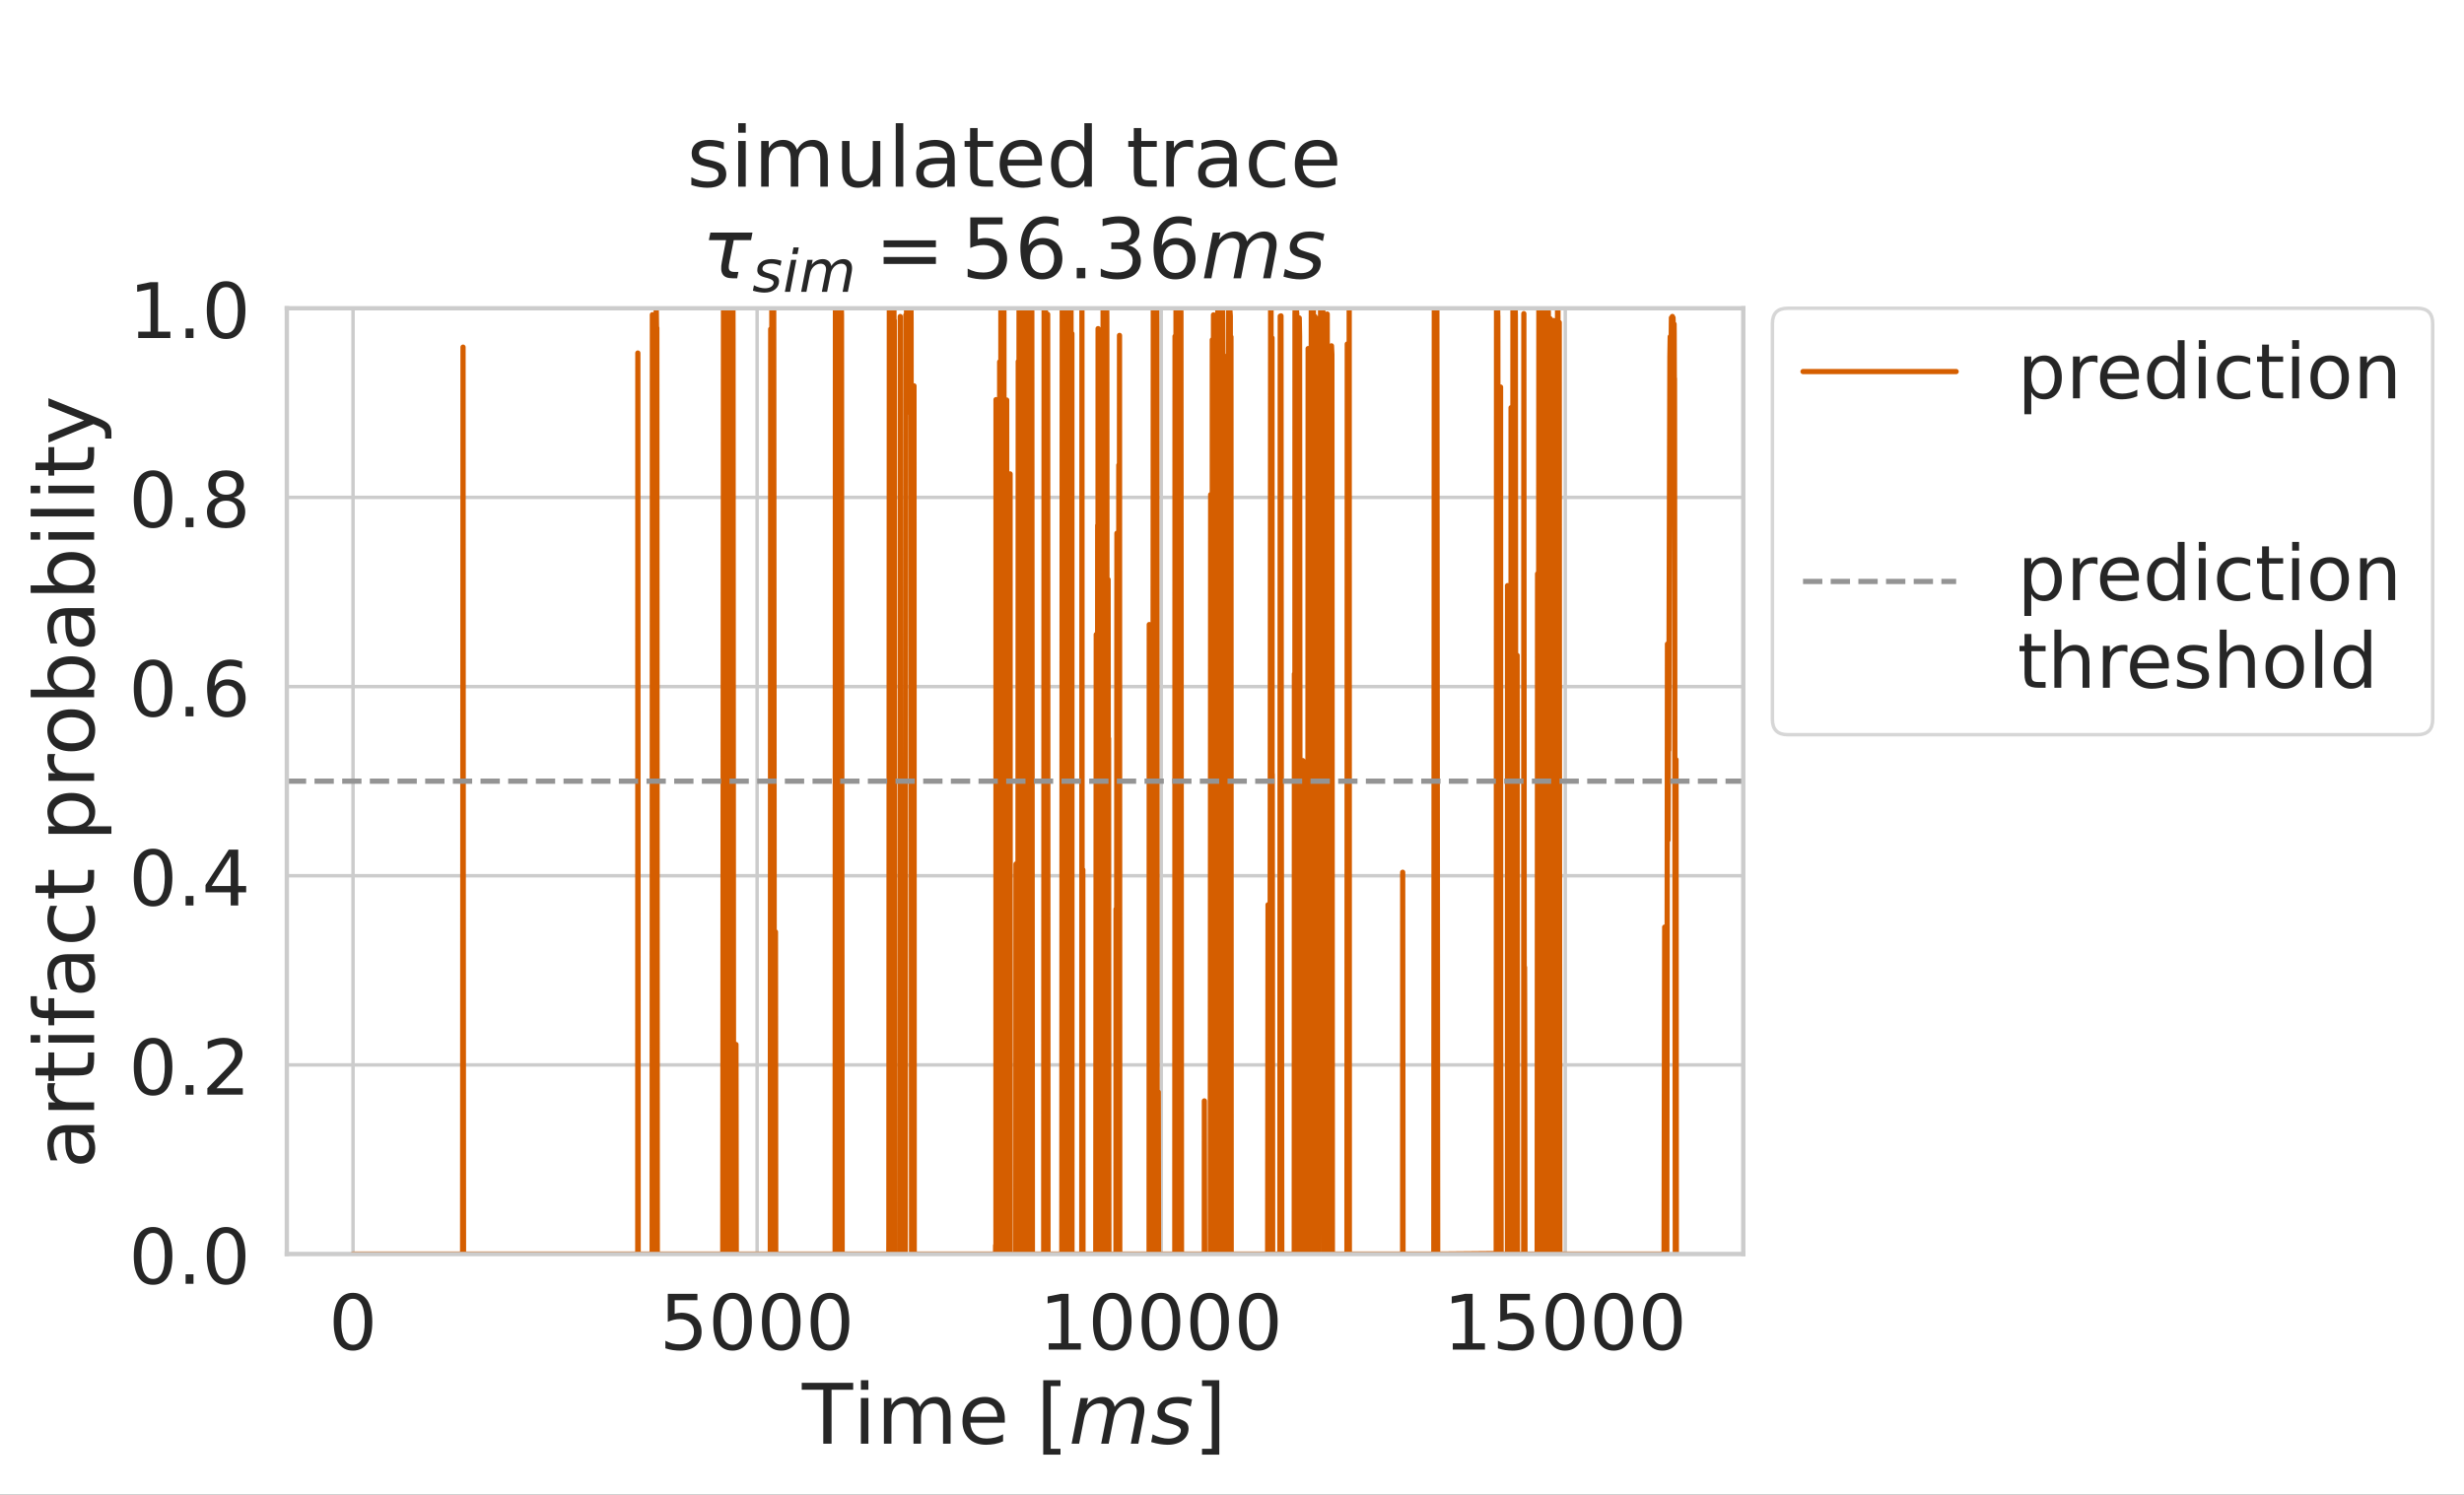 <?xml version="1.0" encoding="UTF-8"?>
<svg xmlns="http://www.w3.org/2000/svg" xmlns:xlink="http://www.w3.org/1999/xlink" width="566.415" height="343.621" viewBox="0 0 566.415 343.621">
<rect x="0" y="0" width="566.415" height="343.621" fill="#333333" stroke="none"/>
<defs>
<g>
<g id="glyph-0-0">
<path d="M 5.598 -11.688 C 4.699 -11.688 4.031 -11.246 3.574 -10.367 C 3.113 -9.488 2.902 -8.168 2.902 -6.406 C 2.902 -4.645 3.113 -3.328 3.574 -2.445 C 4.031 -1.566 4.699 -1.125 5.598 -1.125 C 6.496 -1.125 7.164 -1.566 7.621 -2.445 C 8.062 -3.328 8.289 -4.645 8.289 -6.406 C 8.289 -8.168 8.062 -9.488 7.621 -10.367 C 7.164 -11.246 6.496 -11.688 5.598 -11.688 Z M 5.598 -13.059 C 7.023 -13.059 8.113 -12.477 8.887 -11.352 C 9.645 -10.207 10.031 -8.555 10.031 -6.406 C 10.031 -4.242 9.645 -2.586 8.887 -1.461 C 8.113 -0.336 7.023 0.23 5.578 0.23 C 4.137 0.23 3.043 -0.336 2.289 -1.461 C 1.531 -2.586 1.16 -4.242 1.16 -6.406 C 1.16 -8.555 1.531 -10.207 2.289 -11.352 C 3.043 -12.477 4.152 -13.059 5.598 -13.059 Z M 5.598 -13.059 "/>
</g>
<g id="glyph-0-1">
<path d="M 1.902 -12.832 L 8.711 -12.832 L 8.711 -11.371 L 3.484 -11.371 L 3.484 -8.219 C 3.73 -8.309 3.996 -8.379 4.242 -8.414 C 4.488 -8.449 4.754 -8.484 5 -8.484 C 6.426 -8.484 7.551 -8.078 8.395 -7.305 C 9.238 -6.512 9.664 -5.457 9.664 -4.117 C 9.664 -2.727 9.223 -1.656 8.359 -0.898 C 7.496 -0.141 6.281 0.23 4.734 0.23 C 4.188 0.23 3.645 0.176 3.078 0.105 C 2.516 0.02 1.953 -0.105 1.355 -0.301 L 1.355 -2.043 C 1.867 -1.762 2.395 -1.547 2.957 -1.406 C 3.504 -1.266 4.082 -1.215 4.699 -1.215 C 5.684 -1.215 6.477 -1.461 7.059 -1.988 C 7.621 -2.516 7.922 -3.223 7.922 -4.117 C 7.922 -5 7.621 -5.703 7.059 -6.23 C 6.477 -6.758 5.684 -7.023 4.699 -7.023 C 4.242 -7.023 3.766 -6.969 3.309 -6.863 C 2.852 -6.758 2.375 -6.602 1.902 -6.391 Z M 1.902 -12.832 "/>
</g>
<g id="glyph-0-2">
<path d="M 2.184 -1.461 L 5.016 -1.461 L 5.016 -11.246 L 1.938 -10.629 L 1.938 -12.215 L 5 -12.832 L 6.742 -12.832 L 6.742 -1.461 L 9.574 -1.461 L 9.574 0 L 2.184 0 Z M 2.184 -1.461 "/>
</g>
<g id="glyph-0-3">
<path d="M 1.883 -2.184 L 3.695 -2.184 L 3.695 0 L 1.883 0 Z M 1.883 -2.184 "/>
</g>
<g id="glyph-0-4">
<path d="M 3.379 -1.461 L 9.434 -1.461 L 9.434 0 L 1.285 0 L 1.285 -1.461 C 1.938 -2.129 2.832 -3.043 3.977 -4.207 C 5.105 -5.352 5.824 -6.09 6.125 -6.426 C 6.688 -7.039 7.074 -7.566 7.285 -8.008 C 7.496 -8.43 7.621 -8.871 7.621 -9.293 C 7.621 -9.961 7.375 -10.523 6.898 -10.945 C 6.426 -11.371 5.809 -11.598 5.035 -11.598 C 4.488 -11.598 3.906 -11.492 3.309 -11.316 C 2.711 -11.125 2.059 -10.84 1.371 -10.453 L 1.371 -12.215 C 2.078 -12.496 2.727 -12.707 3.328 -12.848 C 3.926 -12.988 4.488 -13.059 5 -13.059 C 6.32 -13.059 7.375 -12.727 8.168 -12.055 C 8.957 -11.387 9.363 -10.508 9.363 -9.398 C 9.363 -8.871 9.258 -8.359 9.062 -7.902 C 8.871 -7.426 8.52 -6.863 7.992 -6.23 C 7.848 -6.055 7.391 -5.578 6.617 -4.789 C 5.844 -3.996 4.77 -2.887 3.379 -1.461 Z M 3.379 -1.461 "/>
</g>
<g id="glyph-0-5">
<path d="M 6.652 -11.316 L 2.27 -4.469 L 6.652 -4.469 Z M 6.195 -12.832 L 8.379 -12.832 L 8.379 -4.469 L 10.207 -4.469 L 10.207 -3.027 L 8.379 -3.027 L 8.379 0 L 6.652 0 L 6.652 -3.027 L 0.863 -3.027 L 0.863 -4.699 Z M 6.195 -12.832 "/>
</g>
<g id="glyph-0-6">
<path d="M 5.809 -7.109 C 5.035 -7.109 4.418 -6.828 3.961 -6.301 C 3.504 -5.773 3.273 -5.035 3.273 -4.117 C 3.273 -3.188 3.504 -2.445 3.961 -1.918 C 4.418 -1.391 5.035 -1.125 5.809 -1.125 C 6.582 -1.125 7.199 -1.391 7.656 -1.918 C 8.113 -2.445 8.344 -3.188 8.344 -4.117 C 8.344 -5.035 8.113 -5.773 7.656 -6.301 C 7.199 -6.828 6.582 -7.109 5.809 -7.109 Z M 9.258 -12.547 L 9.258 -10.965 C 8.816 -11.176 8.379 -11.336 7.938 -11.441 C 7.48 -11.547 7.039 -11.598 6.617 -11.598 C 5.457 -11.598 4.574 -11.211 3.977 -10.438 C 3.379 -9.664 3.027 -8.484 2.957 -6.934 C 3.293 -7.426 3.715 -7.812 4.223 -8.078 C 4.734 -8.344 5.297 -8.484 5.914 -8.484 C 7.199 -8.484 8.219 -8.078 8.957 -7.305 C 9.699 -6.531 10.086 -5.457 10.086 -4.117 C 10.086 -2.797 9.68 -1.742 8.906 -0.949 C 8.133 -0.16 7.094 0.23 5.809 0.23 C 4.328 0.23 3.188 -0.336 2.41 -1.461 C 1.621 -2.586 1.23 -4.242 1.23 -6.406 C 1.23 -8.43 1.707 -10.051 2.676 -11.246 C 3.625 -12.441 4.93 -13.059 6.547 -13.059 C 6.969 -13.059 7.41 -13.008 7.867 -12.938 C 8.309 -12.848 8.766 -12.727 9.258 -12.547 Z M 9.258 -12.547 "/>
</g>
<g id="glyph-0-7">
<path d="M 5.598 -6.09 C 4.77 -6.09 4.117 -5.859 3.645 -5.422 C 3.168 -4.98 2.938 -4.383 2.938 -3.609 C 2.938 -2.832 3.168 -2.219 3.645 -1.777 C 4.117 -1.336 4.77 -1.125 5.598 -1.125 C 6.406 -1.125 7.059 -1.336 7.531 -1.797 C 8.008 -2.234 8.254 -2.832 8.254 -3.609 C 8.254 -4.383 8.008 -4.98 7.551 -5.422 C 7.074 -5.859 6.426 -6.09 5.598 -6.09 Z M 3.855 -6.828 C 3.113 -7.004 2.535 -7.355 2.113 -7.867 C 1.691 -8.379 1.496 -8.992 1.496 -9.734 C 1.496 -10.754 1.848 -11.562 2.586 -12.16 C 3.309 -12.762 4.312 -13.059 5.598 -13.059 C 6.863 -13.059 7.867 -12.762 8.605 -12.16 C 9.328 -11.562 9.699 -10.754 9.699 -9.734 C 9.699 -8.992 9.488 -8.379 9.062 -7.867 C 8.641 -7.355 8.078 -7.004 7.34 -6.828 C 8.168 -6.637 8.816 -6.246 9.293 -5.684 C 9.75 -5.121 9.996 -4.418 9.996 -3.609 C 9.996 -2.359 9.609 -1.406 8.852 -0.758 C 8.078 -0.09 6.988 0.23 5.578 0.23 C 4.172 0.23 3.078 -0.09 2.324 -0.758 C 1.566 -1.406 1.195 -2.359 1.195 -3.609 C 1.195 -4.418 1.426 -5.121 1.902 -5.684 C 2.359 -6.246 3.008 -6.637 3.855 -6.828 Z M 3.223 -9.574 C 3.223 -8.906 3.414 -8.379 3.836 -8.008 C 4.258 -7.637 4.84 -7.461 5.598 -7.461 C 6.336 -7.461 6.918 -7.637 7.34 -8.008 C 7.762 -8.379 7.973 -8.906 7.973 -9.574 C 7.973 -10.242 7.762 -10.754 7.34 -11.125 C 6.918 -11.492 6.336 -11.688 5.598 -11.688 C 4.84 -11.688 4.258 -11.492 3.836 -11.125 C 3.414 -10.754 3.223 -10.242 3.223 -9.574 Z M 3.223 -9.574 "/>
</g>
<g id="glyph-0-8">
<path d="M 3.188 -1.441 L 3.188 3.645 L 1.602 3.645 L 1.602 -9.629 L 3.188 -9.629 L 3.188 -8.168 C 3.504 -8.73 3.926 -9.152 4.434 -9.434 C 4.945 -9.715 5.562 -9.855 6.266 -9.855 C 7.426 -9.855 8.379 -9.379 9.117 -8.465 C 9.84 -7.531 10.207 -6.32 10.207 -4.805 C 10.207 -3.293 9.84 -2.059 9.117 -1.145 C 8.379 -0.23 7.426 0.23 6.266 0.23 C 5.562 0.23 4.945 0.09 4.434 -0.176 C 3.926 -0.441 3.504 -0.863 3.188 -1.441 Z M 8.57 -4.805 C 8.57 -5.965 8.324 -6.863 7.848 -7.531 C 7.355 -8.203 6.707 -8.535 5.879 -8.535 C 5.035 -8.535 4.383 -8.203 3.906 -7.531 C 3.414 -6.863 3.188 -5.965 3.188 -4.805 C 3.188 -3.645 3.414 -2.727 3.906 -2.059 C 4.383 -1.391 5.035 -1.074 5.879 -1.074 C 6.707 -1.074 7.355 -1.391 7.848 -2.059 C 8.324 -2.727 8.57 -3.645 8.57 -4.805 Z M 8.57 -4.805 "/>
</g>
<g id="glyph-0-9">
<path d="M 7.234 -8.148 C 7.059 -8.254 6.863 -8.324 6.652 -8.379 C 6.441 -8.414 6.211 -8.449 5.965 -8.449 C 5.07 -8.449 4.383 -8.148 3.906 -7.566 C 3.414 -6.988 3.188 -6.16 3.188 -5.07 L 3.188 0 L 1.602 0 L 1.602 -9.629 L 3.188 -9.629 L 3.188 -8.133 C 3.504 -8.711 3.941 -9.152 4.469 -9.434 C 5 -9.715 5.648 -9.855 6.426 -9.855 C 6.531 -9.855 6.652 -9.84 6.793 -9.84 C 6.918 -9.82 7.059 -9.805 7.234 -9.77 Z M 7.234 -8.148 "/>
</g>
<g id="glyph-0-10">
<path d="M 9.891 -5.211 L 9.891 -4.434 L 2.621 -4.434 C 2.691 -3.344 3.008 -2.5 3.609 -1.938 C 4.188 -1.371 5 -1.09 6.055 -1.09 C 6.652 -1.09 7.25 -1.16 7.812 -1.301 C 8.379 -1.441 8.957 -1.672 9.523 -1.988 L 9.523 -0.492 C 8.957 -0.246 8.379 -0.055 7.777 0.055 C 7.18 0.16 6.566 0.23 5.965 0.23 C 4.418 0.23 3.203 -0.211 2.305 -1.09 C 1.406 -1.973 0.969 -3.188 0.969 -4.719 C 0.969 -6.281 1.391 -7.531 2.234 -8.465 C 3.078 -9.379 4.242 -9.855 5.684 -9.855 C 6.988 -9.855 8.008 -9.434 8.766 -8.605 C 9.504 -7.762 9.891 -6.637 9.891 -5.211 Z M 8.309 -5.668 C 8.289 -6.531 8.043 -7.215 7.586 -7.742 C 7.109 -8.254 6.477 -8.52 5.703 -8.52 C 4.824 -8.52 4.117 -8.254 3.59 -7.762 C 3.062 -7.27 2.746 -6.566 2.676 -5.668 Z M 8.309 -5.668 "/>
</g>
<g id="glyph-0-11">
<path d="M 7.992 -8.168 L 7.992 -13.375 L 9.574 -13.375 L 9.574 0 L 7.992 0 L 7.992 -1.441 C 7.656 -0.863 7.234 -0.441 6.723 -0.176 C 6.211 0.09 5.613 0.23 4.91 0.23 C 3.75 0.23 2.797 -0.23 2.059 -1.145 C 1.32 -2.059 0.969 -3.293 0.969 -4.805 C 0.969 -6.32 1.32 -7.531 2.059 -8.465 C 2.797 -9.379 3.75 -9.855 4.91 -9.855 C 5.613 -9.855 6.211 -9.715 6.723 -9.434 C 7.234 -9.152 7.656 -8.73 7.992 -8.168 Z M 2.605 -4.805 C 2.605 -3.645 2.832 -2.727 3.309 -2.059 C 3.785 -1.391 4.434 -1.074 5.281 -1.074 C 6.125 -1.074 6.777 -1.391 7.27 -2.059 C 7.742 -2.727 7.992 -3.645 7.992 -4.805 C 7.992 -5.965 7.742 -6.863 7.27 -7.531 C 6.777 -8.203 6.125 -8.535 5.281 -8.535 C 4.434 -8.535 3.785 -8.203 3.309 -7.531 C 2.832 -6.863 2.605 -5.965 2.605 -4.805 Z M 2.605 -4.805 "/>
</g>
<g id="glyph-0-12">
<path d="M 1.656 -9.629 L 3.238 -9.629 L 3.238 0 L 1.656 0 Z M 1.656 -13.375 L 3.238 -13.375 L 3.238 -11.371 L 1.656 -11.371 Z M 1.656 -13.375 "/>
</g>
<g id="glyph-0-13">
<path d="M 8.59 -9.258 L 8.59 -7.777 C 8.133 -8.027 7.691 -8.203 7.234 -8.324 C 6.777 -8.449 6.336 -8.52 5.879 -8.52 C 4.859 -8.52 4.047 -8.184 3.484 -7.531 C 2.922 -6.883 2.641 -5.965 2.641 -4.805 C 2.641 -3.625 2.922 -2.711 3.484 -2.059 C 4.047 -1.406 4.859 -1.09 5.879 -1.09 C 6.336 -1.09 6.777 -1.145 7.234 -1.266 C 7.691 -1.391 8.133 -1.586 8.59 -1.832 L 8.59 -0.371 C 8.133 -0.16 7.672 0 7.215 0.09 C 6.742 0.176 6.23 0.23 5.703 0.23 C 4.258 0.23 3.098 -0.211 2.254 -1.125 C 1.391 -2.023 0.969 -3.258 0.969 -4.805 C 0.969 -6.371 1.391 -7.602 2.254 -8.5 C 3.113 -9.398 4.293 -9.855 5.809 -9.855 C 6.301 -9.855 6.777 -9.805 7.234 -9.699 C 7.691 -9.594 8.148 -9.453 8.59 -9.258 Z M 8.59 -9.258 "/>
</g>
<g id="glyph-0-14">
<path d="M 3.223 -12.355 L 3.223 -9.629 L 6.477 -9.629 L 6.477 -8.395 L 3.223 -8.395 L 3.223 -3.168 C 3.223 -2.375 3.328 -1.867 3.539 -1.656 C 3.75 -1.426 4.188 -1.32 4.859 -1.32 L 6.477 -1.32 L 6.477 0 L 4.859 0 C 3.625 0 2.781 -0.23 2.324 -0.688 C 1.867 -1.145 1.637 -1.973 1.637 -3.168 L 1.637 -8.395 L 0.477 -8.395 L 0.477 -9.629 L 1.637 -9.629 L 1.637 -12.355 Z M 3.223 -12.355 "/>
</g>
<g id="glyph-0-15">
<path d="M 5.387 -8.52 C 4.539 -8.52 3.871 -8.184 3.379 -7.516 C 2.887 -6.848 2.641 -5.949 2.641 -4.805 C 2.641 -3.645 2.867 -2.746 3.363 -2.078 C 3.855 -1.406 4.523 -1.09 5.387 -1.09 C 6.23 -1.09 6.898 -1.406 7.391 -2.078 C 7.887 -2.746 8.133 -3.645 8.133 -4.805 C 8.133 -5.93 7.887 -6.848 7.391 -7.516 C 6.898 -8.184 6.23 -8.52 5.387 -8.52 Z M 5.387 -9.855 C 6.758 -9.855 7.832 -9.398 8.625 -8.52 C 9.398 -7.621 9.805 -6.391 9.805 -4.805 C 9.805 -3.223 9.398 -1.988 8.625 -1.109 C 7.832 -0.211 6.758 0.23 5.387 0.23 C 3.996 0.23 2.902 -0.211 2.129 -1.109 C 1.355 -1.988 0.969 -3.223 0.969 -4.805 C 0.969 -6.391 1.355 -7.621 2.129 -8.52 C 2.902 -9.398 3.996 -9.855 5.387 -9.855 Z M 5.387 -9.855 "/>
</g>
<g id="glyph-0-16">
<path d="M 9.664 -5.809 L 9.664 0 L 8.078 0 L 8.078 -5.754 C 8.078 -6.672 7.887 -7.34 7.531 -7.797 C 7.18 -8.254 6.652 -8.484 5.949 -8.484 C 5.086 -8.484 4.418 -8.203 3.926 -7.656 C 3.434 -7.109 3.188 -6.371 3.188 -5.438 L 3.188 0 L 1.602 0 L 1.602 -9.629 L 3.188 -9.629 L 3.188 -8.133 C 3.555 -8.695 3.996 -9.133 4.523 -9.414 C 5.035 -9.699 5.633 -9.855 6.301 -9.855 C 7.391 -9.855 8.238 -9.504 8.801 -8.816 C 9.363 -8.133 9.664 -7.129 9.664 -5.809 Z M 9.664 -5.809 "/>
</g>
<g id="glyph-0-17">
<path d="M 9.664 -5.809 L 9.664 0 L 8.078 0 L 8.078 -5.754 C 8.078 -6.672 7.887 -7.34 7.531 -7.797 C 7.18 -8.254 6.652 -8.484 5.949 -8.484 C 5.086 -8.484 4.418 -8.203 3.926 -7.656 C 3.434 -7.109 3.188 -6.371 3.188 -5.438 L 3.188 0 L 1.602 0 L 1.602 -13.375 L 3.188 -13.375 L 3.188 -8.133 C 3.555 -8.695 3.996 -9.133 4.523 -9.414 C 5.035 -9.699 5.633 -9.855 6.301 -9.855 C 7.391 -9.855 8.238 -9.504 8.801 -8.816 C 9.363 -8.133 9.664 -7.129 9.664 -5.809 Z M 9.664 -5.809 "/>
</g>
<g id="glyph-0-18">
<path d="M 7.797 -9.344 L 7.797 -7.848 C 7.34 -8.062 6.883 -8.238 6.406 -8.359 C 5.914 -8.465 5.422 -8.535 4.91 -8.535 C 4.117 -8.535 3.52 -8.414 3.133 -8.168 C 2.746 -7.922 2.551 -7.566 2.551 -7.094 C 2.551 -6.723 2.691 -6.441 2.973 -6.23 C 3.258 -6.02 3.82 -5.809 4.664 -5.633 L 5.211 -5.508 C 6.336 -5.262 7.129 -4.91 7.602 -4.488 C 8.062 -4.047 8.309 -3.434 8.309 -2.656 C 8.309 -1.762 7.957 -1.055 7.25 -0.547 C 6.547 -0.02 5.562 0.23 4.328 0.23 C 3.801 0.23 3.273 0.176 2.711 0.09 C 2.148 0 1.566 -0.141 0.949 -0.352 L 0.949 -1.988 C 1.531 -1.672 2.113 -1.441 2.676 -1.301 C 3.238 -1.145 3.801 -1.074 4.363 -1.074 C 5.105 -1.074 5.684 -1.195 6.09 -1.441 C 6.477 -1.691 6.688 -2.059 6.688 -2.535 C 6.688 -2.957 6.531 -3.293 6.246 -3.52 C 5.965 -3.75 5.332 -3.977 4.348 -4.188 L 3.801 -4.312 C 2.816 -4.523 2.094 -4.84 1.672 -5.262 C 1.23 -5.684 1.02 -6.266 1.02 -7.023 C 1.02 -7.922 1.336 -8.625 1.973 -9.117 C 2.605 -9.609 3.52 -9.855 4.719 -9.855 C 5.297 -9.855 5.844 -9.805 6.371 -9.715 C 6.883 -9.629 7.355 -9.504 7.797 -9.344 Z M 7.797 -9.344 "/>
</g>
<g id="glyph-0-19">
<path d="M 1.656 -13.375 L 3.238 -13.375 L 3.238 0 L 1.656 0 Z M 1.656 -13.375 "/>
</g>
<g id="glyph-1-0">
<path d="M -0.039 -13.996 L 11.789 -13.996 L 11.789 -12.402 L 6.816 -12.402 L 6.816 0 L 4.914 0 L 4.914 -12.402 L -0.039 -12.402 Z M -0.039 -13.996 "/>
</g>
<g id="glyph-1-1">
<path d="M 1.805 -10.504 L 3.531 -10.504 L 3.531 0 L 1.805 0 Z M 1.805 -14.594 L 3.531 -14.594 L 3.531 -12.402 L 1.805 -12.402 Z M 1.805 -14.594 "/>
</g>
<g id="glyph-1-2">
<path d="M 9.984 -8.488 C 10.406 -9.254 10.926 -9.812 11.52 -10.195 C 12.113 -10.559 12.824 -10.754 13.652 -10.754 C 14.727 -10.754 15.57 -10.367 16.168 -9.602 C 16.762 -8.832 17.07 -7.738 17.07 -6.336 L 17.07 0 L 15.34 0 L 15.34 -6.277 C 15.34 -7.277 15.148 -8.027 14.805 -8.523 C 14.438 -9.004 13.902 -9.254 13.172 -9.254 C 12.27 -9.254 11.559 -8.945 11.039 -8.352 C 10.523 -7.758 10.273 -6.949 10.273 -5.934 L 10.273 0 L 8.543 0 L 8.543 -6.277 C 8.543 -7.277 8.352 -8.027 8.008 -8.523 C 7.641 -9.004 7.086 -9.254 6.355 -9.254 C 5.473 -9.254 4.762 -8.945 4.242 -8.352 C 3.727 -7.758 3.477 -6.949 3.477 -5.934 L 3.477 0 L 1.746 0 L 1.746 -10.504 L 3.477 -10.504 L 3.477 -8.871 C 3.859 -9.504 4.34 -9.984 4.895 -10.293 C 5.434 -10.598 6.086 -10.754 6.855 -10.754 C 7.621 -10.754 8.258 -10.559 8.793 -10.176 C 9.332 -9.793 9.715 -9.215 9.984 -8.488 Z M 9.984 -8.488 "/>
</g>
<g id="glyph-1-3">
<path d="M 10.789 -5.684 L 10.789 -4.84 L 2.859 -4.84 C 2.938 -3.648 3.281 -2.727 3.938 -2.113 C 4.57 -1.496 5.453 -1.191 6.605 -1.191 C 7.258 -1.191 7.91 -1.266 8.523 -1.422 C 9.141 -1.574 9.773 -1.824 10.387 -2.168 L 10.387 -0.539 C 9.773 -0.27 9.141 -0.059 8.488 0.059 C 7.832 0.172 7.16 0.25 6.508 0.25 C 4.82 0.25 3.496 -0.23 2.516 -1.191 C 1.535 -2.152 1.055 -3.477 1.055 -5.145 C 1.055 -6.855 1.516 -8.219 2.438 -9.234 C 3.359 -10.234 4.629 -10.754 6.203 -10.754 C 7.621 -10.754 8.734 -10.293 9.562 -9.391 C 10.367 -8.469 10.789 -7.238 10.789 -5.684 Z M 9.062 -6.184 C 9.043 -7.125 8.773 -7.871 8.273 -8.449 C 7.758 -9.004 7.066 -9.293 6.223 -9.293 C 5.262 -9.293 4.492 -9.004 3.918 -8.469 C 3.34 -7.93 2.996 -7.16 2.918 -6.184 Z M 9.062 -6.184 "/>
</g>
<g id="glyph-1-4">
</g>
<g id="glyph-1-5">
<path d="M 1.652 -14.594 L 5.625 -14.594 L 5.625 -13.246 L 3.379 -13.246 L 3.379 1.172 L 5.625 1.172 L 5.625 2.516 L 1.652 2.516 Z M 1.652 -14.594 "/>
</g>
<g id="glyph-1-6">
<path d="M 5.836 -14.594 L 5.836 2.516 L 1.863 2.516 L 1.863 1.172 L 4.109 1.172 L 4.109 -13.246 L 1.863 -13.246 L 1.863 -14.594 Z M 5.836 -14.594 "/>
</g>
<g id="glyph-1-7">
<path d="M 8.504 -10.195 L 8.504 -8.562 C 8.008 -8.793 7.508 -8.984 6.988 -9.121 C 6.453 -9.234 5.914 -9.312 5.355 -9.312 C 4.492 -9.312 3.84 -9.176 3.418 -8.91 C 2.996 -8.641 2.785 -8.258 2.785 -7.738 C 2.785 -7.336 2.938 -7.027 3.246 -6.797 C 3.551 -6.566 4.168 -6.336 5.09 -6.145 L 5.684 -6.008 C 6.91 -5.742 7.777 -5.355 8.293 -4.895 C 8.793 -4.414 9.062 -3.742 9.062 -2.898 C 9.062 -1.922 8.68 -1.152 7.91 -0.594 C 7.141 -0.02 6.066 0.25 4.723 0.25 C 4.148 0.25 3.57 0.191 2.957 0.098 C 2.344 0 1.707 -0.152 1.035 -0.383 L 1.035 -2.168 C 1.672 -1.824 2.305 -1.574 2.918 -1.422 C 3.531 -1.246 4.148 -1.172 4.762 -1.172 C 5.566 -1.172 6.203 -1.305 6.645 -1.574 C 7.066 -1.844 7.297 -2.246 7.297 -2.766 C 7.297 -3.227 7.125 -3.59 6.816 -3.84 C 6.508 -4.09 5.816 -4.34 4.742 -4.57 L 4.148 -4.703 C 3.07 -4.934 2.285 -5.281 1.824 -5.742 C 1.344 -6.203 1.113 -6.836 1.113 -7.66 C 1.113 -8.641 1.461 -9.406 2.152 -9.945 C 2.84 -10.484 3.84 -10.754 5.145 -10.754 C 5.777 -10.754 6.375 -10.695 6.949 -10.598 C 7.508 -10.504 8.027 -10.367 8.504 -10.195 Z M 8.504 -10.195 "/>
</g>
<g id="glyph-1-8">
<path d="M 1.633 -4.148 L 1.633 -10.504 L 3.359 -10.504 L 3.359 -4.203 C 3.359 -3.207 3.551 -2.477 3.938 -1.977 C 4.32 -1.477 4.895 -1.23 5.684 -1.23 C 6.605 -1.23 7.355 -1.516 7.891 -2.113 C 8.43 -2.707 8.699 -3.512 8.699 -4.551 L 8.699 -10.504 L 10.426 -10.504 L 10.426 0 L 8.699 0 L 8.699 -1.613 C 8.273 -0.961 7.777 -0.5 7.238 -0.191 C 6.68 0.098 6.047 0.25 5.32 0.25 C 4.109 0.25 3.188 -0.113 2.574 -0.863 C 1.938 -1.594 1.633 -2.688 1.633 -4.148 Z M 5.973 -10.754 Z M 5.973 -10.754 "/>
</g>
<g id="glyph-1-9">
<path d="M 1.805 -14.594 L 3.531 -14.594 L 3.531 0 L 1.805 0 Z M 1.805 -14.594 "/>
</g>
<g id="glyph-1-10">
<path d="M 6.586 -5.281 C 5.184 -5.281 4.223 -5.105 3.688 -4.801 C 3.148 -4.473 2.879 -3.938 2.879 -3.168 C 2.879 -2.555 3.07 -2.055 3.477 -1.707 C 3.879 -1.344 4.434 -1.172 5.125 -1.172 C 6.086 -1.172 6.855 -1.496 7.43 -2.188 C 8.008 -2.859 8.293 -3.762 8.293 -4.895 L 8.293 -5.281 Z M 10.023 -5.992 L 10.023 0 L 8.293 0 L 8.293 -1.594 C 7.891 -0.941 7.391 -0.48 6.816 -0.191 C 6.238 0.098 5.512 0.25 4.664 0.25 C 3.59 0.25 2.727 -0.039 2.094 -0.633 C 1.461 -1.23 1.152 -2.035 1.152 -3.055 C 1.152 -4.223 1.535 -5.105 2.344 -5.723 C 3.129 -6.316 4.301 -6.625 5.875 -6.625 L 8.293 -6.625 L 8.293 -6.797 C 8.293 -7.586 8.027 -8.199 7.508 -8.641 C 6.988 -9.062 6.258 -9.293 5.32 -9.293 C 4.703 -9.293 4.129 -9.215 3.551 -9.062 C 2.977 -8.91 2.438 -8.699 1.922 -8.43 L 1.922 -10.023 C 2.535 -10.254 3.148 -10.445 3.742 -10.559 C 4.34 -10.676 4.914 -10.754 5.492 -10.754 C 7.008 -10.754 8.141 -10.348 8.891 -9.562 C 9.637 -8.773 10.023 -7.586 10.023 -5.992 Z M 10.023 -5.992 "/>
</g>
<g id="glyph-1-11">
<path d="M 3.512 -13.477 L 3.512 -10.504 L 7.066 -10.504 L 7.066 -9.16 L 3.512 -9.16 L 3.512 -3.457 C 3.512 -2.594 3.629 -2.035 3.859 -1.805 C 4.09 -1.555 4.57 -1.441 5.301 -1.441 L 7.066 -1.441 L 7.066 0 L 5.301 0 C 3.957 0 3.035 -0.25 2.535 -0.75 C 2.035 -1.246 1.785 -2.152 1.785 -3.457 L 1.785 -9.16 L 0.52 -9.16 L 0.52 -10.504 L 1.785 -10.504 L 1.785 -13.477 Z M 3.512 -13.477 "/>
</g>
<g id="glyph-1-12">
<path d="M 8.719 -8.91 L 8.719 -14.594 L 10.445 -14.594 L 10.445 0 L 8.719 0 L 8.719 -1.574 C 8.352 -0.941 7.891 -0.48 7.336 -0.191 C 6.777 0.098 6.125 0.25 5.355 0.25 C 4.09 0.25 3.055 -0.25 2.246 -1.246 C 1.441 -2.246 1.055 -3.59 1.055 -5.242 C 1.055 -6.895 1.441 -8.219 2.246 -9.234 C 3.055 -10.234 4.09 -10.754 5.355 -10.754 C 6.125 -10.754 6.777 -10.598 7.336 -10.293 C 7.891 -9.984 8.352 -9.523 8.719 -8.91 Z M 2.84 -5.242 C 2.84 -3.973 3.09 -2.977 3.609 -2.246 C 4.129 -1.516 4.84 -1.172 5.762 -1.172 C 6.68 -1.172 7.391 -1.516 7.93 -2.246 C 8.449 -2.977 8.719 -3.973 8.719 -5.242 C 8.719 -6.508 8.449 -7.488 7.93 -8.219 C 7.391 -8.945 6.68 -9.312 5.762 -9.312 C 4.84 -9.312 4.129 -8.945 3.609 -8.219 C 3.09 -7.488 2.84 -6.508 2.84 -5.242 Z M 2.84 -5.242 "/>
</g>
<g id="glyph-1-13">
<path d="M 7.891 -8.891 C 7.699 -9.004 7.488 -9.082 7.258 -9.141 C 7.027 -9.176 6.777 -9.215 6.508 -9.215 C 5.531 -9.215 4.781 -8.891 4.262 -8.258 C 3.727 -7.621 3.477 -6.719 3.477 -5.531 L 3.477 0 L 1.746 0 L 1.746 -10.504 L 3.477 -10.504 L 3.477 -8.871 C 3.82 -9.504 4.301 -9.984 4.875 -10.293 C 5.453 -10.598 6.164 -10.754 7.008 -10.754 C 7.125 -10.754 7.258 -10.734 7.41 -10.734 C 7.547 -10.715 7.699 -10.695 7.891 -10.656 Z M 7.891 -8.891 "/>
</g>
<g id="glyph-1-14">
<path d="M 9.371 -10.098 L 9.371 -8.488 C 8.871 -8.754 8.391 -8.945 7.891 -9.082 C 7.391 -9.215 6.91 -9.293 6.414 -9.293 C 5.301 -9.293 4.414 -8.93 3.801 -8.219 C 3.188 -7.508 2.879 -6.508 2.879 -5.242 C 2.879 -3.957 3.188 -2.957 3.801 -2.246 C 4.414 -1.535 5.301 -1.191 6.414 -1.191 C 6.91 -1.191 7.391 -1.246 7.891 -1.383 C 8.391 -1.516 8.871 -1.727 9.371 -1.996 L 9.371 -0.402 C 8.871 -0.172 8.371 0 7.871 0.098 C 7.355 0.191 6.797 0.25 6.223 0.25 C 4.645 0.25 3.379 -0.23 2.457 -1.23 C 1.516 -2.207 1.055 -3.551 1.055 -5.242 C 1.055 -6.949 1.516 -8.293 2.457 -9.273 C 3.398 -10.254 4.684 -10.754 6.336 -10.754 C 6.875 -10.754 7.391 -10.695 7.891 -10.578 C 8.391 -10.465 8.891 -10.309 9.371 -10.098 Z M 9.371 -10.098 "/>
</g>
<g id="glyph-1-15">
<path d="M 2.035 -8.719 L 14.055 -8.719 L 14.055 -7.141 L 2.035 -7.141 Z M 2.035 -4.895 L 14.055 -4.895 L 14.055 -3.301 L 2.035 -3.301 Z M 2.035 -4.895 "/>
</g>
<g id="glyph-1-16">
<path d="M 2.074 -13.996 L 9.504 -13.996 L 9.504 -12.402 L 3.801 -12.402 L 3.801 -8.965 C 4.07 -9.062 4.359 -9.141 4.629 -9.176 C 4.895 -9.215 5.184 -9.254 5.453 -9.254 C 7.008 -9.254 8.238 -8.812 9.16 -7.969 C 10.078 -7.105 10.539 -5.953 10.539 -4.492 C 10.539 -2.977 10.062 -1.805 9.121 -0.98 C 8.18 -0.152 6.855 0.25 5.164 0.25 C 4.57 0.25 3.973 0.191 3.359 0.113 C 2.746 0.02 2.133 -0.113 1.477 -0.328 L 1.477 -2.227 C 2.035 -1.922 2.609 -1.691 3.227 -1.535 C 3.82 -1.383 4.453 -1.324 5.125 -1.324 C 6.203 -1.324 7.066 -1.594 7.699 -2.168 C 8.312 -2.746 8.641 -3.512 8.641 -4.492 C 8.641 -5.453 8.312 -6.223 7.699 -6.797 C 7.066 -7.371 6.203 -7.66 5.125 -7.66 C 4.629 -7.66 4.109 -7.602 3.609 -7.488 C 3.109 -7.371 2.594 -7.199 2.074 -6.969 Z M 2.074 -13.996 "/>
</g>
<g id="glyph-1-17">
<path d="M 6.336 -7.758 C 5.492 -7.758 4.82 -7.449 4.32 -6.875 C 3.82 -6.297 3.57 -5.492 3.57 -4.492 C 3.57 -3.477 3.82 -2.668 4.32 -2.094 C 4.82 -1.516 5.492 -1.23 6.336 -1.23 C 7.18 -1.23 7.852 -1.516 8.352 -2.094 C 8.852 -2.668 9.102 -3.477 9.102 -4.492 C 9.102 -5.492 8.852 -6.297 8.352 -6.875 C 7.852 -7.449 7.18 -7.758 6.336 -7.758 Z M 10.098 -13.691 L 10.098 -11.961 C 9.621 -12.191 9.141 -12.363 8.66 -12.48 C 8.16 -12.594 7.68 -12.652 7.219 -12.652 C 5.953 -12.652 4.992 -12.23 4.34 -11.387 C 3.688 -10.539 3.301 -9.254 3.227 -7.566 C 3.59 -8.102 4.051 -8.523 4.609 -8.812 C 5.164 -9.102 5.777 -9.254 6.453 -9.254 C 7.852 -9.254 8.965 -8.812 9.773 -7.969 C 10.578 -7.125 11 -5.953 11 -4.492 C 11 -3.055 10.559 -1.902 9.715 -1.035 C 8.871 -0.172 7.738 0.25 6.336 0.25 C 4.723 0.25 3.477 -0.363 2.629 -1.594 C 1.766 -2.824 1.344 -4.629 1.344 -6.988 C 1.344 -9.195 1.863 -10.965 2.918 -12.27 C 3.957 -13.574 5.375 -14.246 7.141 -14.246 C 7.602 -14.246 8.082 -14.188 8.582 -14.113 C 9.062 -14.016 9.562 -13.883 10.098 -13.691 Z M 10.098 -13.691 "/>
</g>
<g id="glyph-1-18">
<path d="M 2.055 -2.379 L 4.031 -2.379 L 4.031 0 L 2.055 0 Z M 2.055 -2.379 "/>
</g>
<g id="glyph-1-19">
<path d="M 7.797 -7.547 C 8.699 -7.355 9.406 -6.949 9.906 -6.336 C 10.406 -5.723 10.676 -4.953 10.676 -4.07 C 10.676 -2.688 10.195 -1.613 9.254 -0.863 C 8.293 -0.113 6.949 0.25 5.203 0.25 C 4.609 0.25 3.992 0.191 3.379 0.078 C 2.766 -0.02 2.113 -0.191 1.461 -0.422 L 1.461 -2.246 C 1.977 -1.938 2.555 -1.707 3.188 -1.555 C 3.801 -1.402 4.453 -1.324 5.145 -1.324 C 6.336 -1.324 7.238 -1.555 7.852 -2.016 C 8.469 -2.477 8.793 -3.168 8.793 -4.07 C 8.793 -4.875 8.504 -5.531 7.93 -5.992 C 7.355 -6.453 6.547 -6.699 5.512 -6.699 L 3.879 -6.699 L 3.879 -8.258 L 5.586 -8.258 C 6.508 -8.258 7.219 -8.43 7.719 -8.812 C 8.219 -9.176 8.469 -9.715 8.469 -10.426 C 8.469 -11.137 8.199 -11.691 7.699 -12.078 C 7.18 -12.461 6.453 -12.652 5.512 -12.652 C 4.992 -12.652 4.434 -12.594 3.84 -12.48 C 3.246 -12.363 2.594 -12.191 1.883 -11.961 L 1.883 -13.652 C 2.594 -13.844 3.266 -13.996 3.898 -14.094 C 4.512 -14.188 5.105 -14.246 5.684 -14.246 C 7.105 -14.246 8.238 -13.922 9.082 -13.266 C 9.926 -12.613 10.348 -11.73 10.348 -10.617 C 10.348 -9.848 10.117 -9.195 9.676 -8.66 C 9.234 -8.121 8.602 -7.738 7.797 -7.547 Z M 7.797 -7.547 "/>
</g>
<g id="glyph-2-0">
<path d="M 17.242 -6.336 L 16.012 0 L 14.285 0 L 15.496 -6.277 C 15.531 -6.547 15.57 -6.777 15.609 -6.969 C 15.629 -7.16 15.648 -7.316 15.648 -7.469 C 15.648 -8.027 15.477 -8.469 15.168 -8.773 C 14.859 -9.082 14.418 -9.254 13.863 -9.254 C 13.02 -9.254 12.27 -8.93 11.617 -8.312 C 10.965 -7.68 10.539 -6.855 10.348 -5.855 L 9.195 0 L 7.469 0 L 8.699 -6.277 C 8.734 -6.508 8.773 -6.719 8.812 -6.91 C 8.832 -7.105 8.852 -7.297 8.852 -7.449 C 8.852 -8.027 8.68 -8.469 8.371 -8.773 C 8.062 -9.082 7.621 -9.254 7.086 -9.254 C 6.238 -9.254 5.473 -8.93 4.82 -8.312 C 4.168 -7.68 3.742 -6.855 3.551 -5.855 L 2.398 0 L 0.672 0 L 2.727 -10.504 L 4.453 -10.504 L 4.129 -8.871 C 4.59 -9.484 5.125 -9.945 5.762 -10.273 C 6.395 -10.578 7.066 -10.754 7.797 -10.754 C 8.543 -10.754 9.16 -10.539 9.656 -10.156 C 10.156 -9.754 10.445 -9.195 10.559 -8.488 C 11.078 -9.215 11.691 -9.793 12.383 -10.176 C 13.074 -10.559 13.805 -10.754 14.574 -10.754 C 15.457 -10.754 16.148 -10.484 16.645 -9.965 C 17.145 -9.445 17.395 -8.719 17.395 -7.777 C 17.395 -7.566 17.375 -7.336 17.355 -7.086 C 17.32 -6.836 17.281 -6.586 17.242 -6.336 Z M 17.242 -6.336 "/>
</g>
<g id="glyph-2-1">
<path d="M 9.602 -10.195 L 9.273 -8.562 C 8.812 -8.793 8.312 -8.984 7.812 -9.121 C 7.316 -9.234 6.797 -9.312 6.258 -9.312 C 5.336 -9.312 4.629 -9.16 4.109 -8.852 C 3.59 -8.543 3.34 -8.121 3.34 -7.586 C 3.34 -6.969 3.938 -6.488 5.164 -6.164 C 5.242 -6.125 5.32 -6.105 5.355 -6.105 L 5.914 -5.934 C 7.066 -5.605 7.832 -5.262 8.219 -4.914 C 8.602 -4.57 8.793 -4.09 8.793 -3.496 C 8.793 -2.379 8.352 -1.477 7.469 -0.789 C 6.586 -0.098 5.414 0.25 3.992 0.25 C 3.438 0.25 2.859 0.191 2.246 0.098 C 1.633 0 0.941 -0.152 0.211 -0.383 L 0.559 -2.168 C 1.172 -1.824 1.805 -1.574 2.418 -1.422 C 3.035 -1.246 3.609 -1.172 4.188 -1.172 C 5.031 -1.172 5.703 -1.344 6.238 -1.707 C 6.758 -2.074 7.027 -2.535 7.027 -3.09 C 7.027 -3.688 6.336 -4.168 4.953 -4.551 L 4.781 -4.59 L 4.188 -4.742 C 3.301 -4.973 2.648 -5.262 2.246 -5.645 C 1.844 -6.027 1.652 -6.508 1.652 -7.105 C 1.652 -8.219 2.055 -9.121 2.898 -9.773 C 3.742 -10.426 4.875 -10.754 6.336 -10.754 C 6.91 -10.754 7.469 -10.695 8.008 -10.598 C 8.543 -10.504 9.062 -10.367 9.602 -10.195 Z M 9.602 -10.195 "/>
</g>
<g id="glyph-3-0">
<path d="M -5.281 -6.586 C -5.281 -5.184 -5.105 -4.223 -4.801 -3.688 C -4.473 -3.148 -3.938 -2.879 -3.168 -2.879 C -2.555 -2.879 -2.055 -3.07 -1.707 -3.477 C -1.344 -3.879 -1.172 -4.434 -1.172 -5.125 C -1.172 -6.086 -1.496 -6.855 -2.188 -7.43 C -2.859 -8.008 -3.762 -8.293 -4.895 -8.293 L -5.281 -8.293 Z M -5.992 -10.023 L 0 -10.023 L 0 -8.293 L -1.594 -8.293 C -0.941 -7.891 -0.48 -7.391 -0.191 -6.816 C 0.098 -6.238 0.25 -5.512 0.25 -4.664 C 0.25 -3.59 -0.039 -2.727 -0.633 -2.094 C -1.23 -1.461 -2.035 -1.152 -3.055 -1.152 C -4.223 -1.152 -5.105 -1.535 -5.723 -2.344 C -6.316 -3.129 -6.625 -4.301 -6.625 -5.875 L -6.625 -8.293 L -6.797 -8.293 C -7.586 -8.293 -8.199 -8.027 -8.641 -7.508 C -9.062 -6.988 -9.293 -6.258 -9.293 -5.32 C -9.293 -4.703 -9.215 -4.129 -9.062 -3.551 C -8.91 -2.977 -8.699 -2.438 -8.43 -1.922 L -10.023 -1.922 C -10.254 -2.535 -10.445 -3.148 -10.559 -3.742 C -10.676 -4.34 -10.754 -4.914 -10.754 -5.492 C -10.754 -7.008 -10.348 -8.141 -9.562 -8.891 C -8.773 -9.637 -7.586 -10.023 -5.992 -10.023 Z M -5.992 -10.023 "/>
</g>
<g id="glyph-3-1">
<path d="M -8.891 -7.891 C -9.004 -7.699 -9.082 -7.488 -9.141 -7.258 C -9.176 -7.027 -9.215 -6.777 -9.215 -6.508 C -9.215 -5.531 -8.891 -4.781 -8.258 -4.262 C -7.621 -3.727 -6.719 -3.477 -5.531 -3.477 L 0 -3.477 L 0 -1.746 L -10.504 -1.746 L -10.504 -3.477 L -8.871 -3.477 C -9.504 -3.82 -9.984 -4.301 -10.293 -4.875 C -10.598 -5.453 -10.754 -6.164 -10.754 -7.008 C -10.754 -7.125 -10.734 -7.258 -10.734 -7.41 C -10.715 -7.547 -10.695 -7.699 -10.656 -7.891 Z M -8.891 -7.891 "/>
</g>
<g id="glyph-3-2">
<path d="M -13.477 -3.512 L -10.504 -3.512 L -10.504 -7.066 L -9.16 -7.066 L -9.16 -3.512 L -3.457 -3.512 C -2.594 -3.512 -2.035 -3.629 -1.805 -3.859 C -1.555 -4.09 -1.441 -4.57 -1.441 -5.301 L -1.441 -7.066 L 0 -7.066 L 0 -5.301 C 0 -3.957 -0.25 -3.035 -0.75 -2.535 C -1.246 -2.035 -2.152 -1.785 -3.457 -1.785 L -9.16 -1.785 L -9.16 -0.52 L -10.504 -0.52 L -10.504 -1.785 L -13.477 -1.785 Z M -13.477 -3.512 "/>
</g>
<g id="glyph-3-3">
<path d="M -10.504 -1.805 L -10.504 -3.531 L 0 -3.531 L 0 -1.805 Z M -14.594 -1.805 L -14.594 -3.531 L -12.402 -3.531 L -12.402 -1.805 Z M -14.594 -1.805 "/>
</g>
<g id="glyph-3-4">
<path d="M -14.594 -7.125 L -13.152 -7.125 L -13.152 -5.473 C -13.152 -4.859 -13.02 -4.414 -12.77 -4.188 C -12.52 -3.938 -12.078 -3.82 -11.426 -3.82 L -10.504 -3.82 L -10.504 -6.664 L -9.16 -6.664 L -9.16 -3.82 L 0 -3.82 L 0 -2.094 L -9.16 -2.094 L -9.16 -0.441 L -10.504 -0.441 L -10.504 -2.094 L -11.23 -2.094 C -12.383 -2.094 -13.246 -2.363 -13.785 -2.898 C -14.324 -3.438 -14.594 -4.301 -14.594 -5.492 Z M -14.594 -7.125 "/>
</g>
<g id="glyph-3-5">
<path d="M -10.098 -9.371 L -8.488 -9.371 C -8.754 -8.871 -8.945 -8.391 -9.082 -7.891 C -9.215 -7.391 -9.293 -6.91 -9.293 -6.414 C -9.293 -5.301 -8.93 -4.414 -8.219 -3.801 C -7.508 -3.188 -6.508 -2.879 -5.242 -2.879 C -3.957 -2.879 -2.957 -3.188 -2.246 -3.801 C -1.535 -4.414 -1.191 -5.301 -1.191 -6.414 C -1.191 -6.91 -1.246 -7.391 -1.383 -7.891 C -1.516 -8.391 -1.727 -8.871 -1.996 -9.371 L -0.402 -9.371 C -0.172 -8.871 0 -8.371 0.098 -7.871 C 0.191 -7.355 0.25 -6.797 0.25 -6.223 C 0.25 -4.645 -0.23 -3.379 -1.23 -2.457 C -2.207 -1.516 -3.551 -1.055 -5.242 -1.055 C -6.949 -1.055 -8.293 -1.516 -9.273 -2.457 C -10.254 -3.398 -10.754 -4.684 -10.754 -6.336 C -10.754 -6.875 -10.695 -7.391 -10.578 -7.891 C -10.465 -8.391 -10.309 -8.891 -10.098 -9.371 Z M -10.098 -9.371 "/>
</g>
<g id="glyph-3-6">
</g>
<g id="glyph-3-7">
<path d="M -1.574 -3.477 L 3.973 -3.477 L 3.973 -1.746 L -10.504 -1.746 L -10.504 -3.477 L -8.91 -3.477 C -9.523 -3.82 -9.984 -4.281 -10.293 -4.84 C -10.598 -5.395 -10.754 -6.066 -10.754 -6.836 C -10.754 -8.102 -10.234 -9.141 -9.234 -9.945 C -8.219 -10.734 -6.895 -11.137 -5.242 -11.137 C -3.59 -11.137 -2.246 -10.734 -1.246 -9.945 C -0.25 -9.141 0.25 -8.102 0.25 -6.836 C 0.25 -6.066 0.098 -5.395 -0.191 -4.84 C -0.48 -4.281 -0.941 -3.82 -1.574 -3.477 Z M -5.242 -9.352 C -6.508 -9.352 -7.488 -9.082 -8.219 -8.562 C -8.945 -8.027 -9.312 -7.316 -9.312 -6.414 C -9.312 -5.492 -8.945 -4.781 -8.219 -4.262 C -7.488 -3.727 -6.508 -3.477 -5.242 -3.477 C -3.973 -3.477 -2.977 -3.727 -2.246 -4.262 C -1.516 -4.781 -1.172 -5.492 -1.172 -6.414 C -1.172 -7.316 -1.516 -8.027 -2.246 -8.562 C -2.977 -9.082 -3.973 -9.352 -5.242 -9.352 Z M -5.242 -9.352 "/>
</g>
<g id="glyph-3-8">
<path d="M -9.293 -5.875 C -9.293 -4.953 -8.93 -4.223 -8.199 -3.688 C -7.469 -3.148 -6.488 -2.879 -5.242 -2.879 C -3.973 -2.879 -2.996 -3.129 -2.266 -3.668 C -1.535 -4.203 -1.191 -4.934 -1.191 -5.875 C -1.191 -6.797 -1.535 -7.527 -2.266 -8.062 C -2.996 -8.602 -3.973 -8.871 -5.242 -8.871 C -6.469 -8.871 -7.469 -8.602 -8.199 -8.062 C -8.93 -7.527 -9.293 -6.797 -9.293 -5.875 Z M -10.754 -5.875 C -10.754 -7.371 -10.254 -8.543 -9.293 -9.406 C -8.312 -10.254 -6.969 -10.695 -5.242 -10.695 C -3.512 -10.695 -2.168 -10.254 -1.211 -9.406 C -0.23 -8.543 0.25 -7.371 0.25 -5.875 C 0.25 -4.359 -0.23 -3.168 -1.211 -2.324 C -2.168 -1.477 -3.512 -1.055 -5.242 -1.055 C -6.969 -1.055 -8.312 -1.477 -9.293 -2.324 C -10.254 -3.168 -10.754 -4.359 -10.754 -5.875 Z M -10.754 -5.875 "/>
</g>
<g id="glyph-3-9">
<path d="M -5.242 -9.352 C -6.508 -9.352 -7.488 -9.082 -8.219 -8.562 C -8.945 -8.027 -9.312 -7.316 -9.312 -6.414 C -9.312 -5.492 -8.945 -4.781 -8.219 -4.262 C -7.488 -3.727 -6.508 -3.477 -5.242 -3.477 C -3.973 -3.477 -2.977 -3.727 -2.246 -4.262 C -1.516 -4.781 -1.172 -5.492 -1.172 -6.414 C -1.172 -7.316 -1.516 -8.027 -2.246 -8.562 C -2.977 -9.082 -3.973 -9.352 -5.242 -9.352 Z M -8.91 -3.477 C -9.523 -3.82 -9.984 -4.281 -10.293 -4.84 C -10.598 -5.395 -10.754 -6.066 -10.754 -6.836 C -10.754 -8.102 -10.234 -9.141 -9.234 -9.945 C -8.219 -10.734 -6.895 -11.137 -5.242 -11.137 C -3.59 -11.137 -2.246 -10.734 -1.246 -9.945 C -0.25 -9.141 0.25 -8.102 0.25 -6.836 C 0.25 -6.066 0.098 -5.395 -0.191 -4.84 C -0.48 -4.281 -0.941 -3.82 -1.574 -3.477 L 0 -3.477 L 0 -1.746 L -14.594 -1.746 L -14.594 -3.477 Z M -8.91 -3.477 "/>
</g>
<g id="glyph-3-10">
<path d="M -14.594 -1.805 L -14.594 -3.531 L 0 -3.531 L 0 -1.805 Z M -14.594 -1.805 "/>
</g>
<g id="glyph-3-11">
<path d="M 0.961 -6.184 C 2.188 -5.684 3.016 -5.203 3.398 -4.742 C 3.781 -4.281 3.973 -3.668 3.973 -2.898 L 3.973 -1.516 L 2.535 -1.516 L 2.535 -2.535 C 2.535 -2.996 2.418 -3.359 2.188 -3.629 C 1.957 -3.898 1.441 -4.188 0.594 -4.512 L -0.172 -4.82 L -10.504 -0.574 L -10.504 -2.398 L -2.285 -5.684 L -10.504 -8.965 L -10.504 -10.789 Z M 0.961 -6.184 "/>
</g>
<g id="glyph-4-0">
<path d="M 6.719 -7.137 L 6.492 -5.996 C 6.168 -6.156 5.82 -6.289 5.469 -6.383 C 5.121 -6.465 4.758 -6.52 4.383 -6.52 C 3.734 -6.52 3.238 -6.41 2.875 -6.195 C 2.512 -5.98 2.34 -5.684 2.34 -5.309 C 2.34 -4.879 2.754 -4.543 3.617 -4.312 C 3.668 -4.289 3.723 -4.273 3.75 -4.273 L 4.141 -4.152 C 4.945 -3.926 5.484 -3.684 5.754 -3.441 C 6.02 -3.199 6.156 -2.863 6.156 -2.445 C 6.156 -1.668 5.848 -1.035 5.227 -0.551 C 4.609 -0.066 3.789 0.176 2.797 0.176 C 2.406 0.176 2.004 0.133 1.574 0.066 C 1.141 0 0.66 -0.109 0.148 -0.27 L 0.391 -1.52 C 0.82 -1.277 1.262 -1.102 1.695 -0.996 C 2.125 -0.875 2.527 -0.82 2.93 -0.82 C 3.52 -0.82 3.992 -0.941 4.367 -1.195 C 4.73 -1.453 4.918 -1.773 4.918 -2.164 C 4.918 -2.582 4.434 -2.918 3.469 -3.184 L 3.348 -3.211 L 2.93 -3.32 C 2.312 -3.48 1.855 -3.684 1.574 -3.953 C 1.289 -4.219 1.156 -4.555 1.156 -4.973 C 1.156 -5.754 1.438 -6.383 2.031 -6.84 C 2.621 -7.297 3.414 -7.527 4.434 -7.527 C 4.84 -7.527 5.227 -7.484 5.605 -7.418 C 5.98 -7.352 6.344 -7.258 6.719 -7.137 Z M 6.719 -7.137 "/>
</g>
<g id="glyph-4-1">
<path d="M 2.461 -10.215 L 3.668 -10.215 L 3.375 -8.684 L 2.164 -8.684 Z M 1.91 -7.352 L 3.117 -7.352 L 1.68 0 L 0.469 0 Z M 1.91 -7.352 "/>
</g>
<g id="glyph-4-2">
<path d="M 12.07 -4.434 L 11.207 0 L 10 0 L 10.848 -4.395 C 10.871 -4.582 10.898 -4.746 10.926 -4.879 C 10.941 -5.012 10.953 -5.121 10.953 -5.227 C 10.953 -5.617 10.832 -5.926 10.617 -6.141 C 10.402 -6.355 10.094 -6.477 9.703 -6.477 C 9.113 -6.477 8.59 -6.25 8.133 -5.82 C 7.676 -5.375 7.379 -4.797 7.246 -4.098 L 6.438 0 L 5.227 0 L 6.09 -4.395 C 6.113 -4.555 6.141 -4.703 6.168 -4.84 C 6.184 -4.973 6.195 -5.105 6.195 -5.215 C 6.195 -5.617 6.074 -5.926 5.859 -6.141 C 5.645 -6.355 5.336 -6.477 4.961 -6.477 C 4.367 -6.477 3.832 -6.25 3.375 -5.82 C 2.918 -5.375 2.621 -4.797 2.488 -4.098 L 1.68 0 L 0.469 0 L 1.91 -7.352 L 3.117 -7.352 L 2.891 -6.211 C 3.211 -6.641 3.59 -6.961 4.031 -7.191 C 4.477 -7.406 4.945 -7.527 5.457 -7.527 C 5.98 -7.527 6.41 -7.379 6.762 -7.109 C 7.109 -6.828 7.312 -6.438 7.391 -5.941 C 7.754 -6.453 8.184 -6.855 8.668 -7.125 C 9.152 -7.391 9.664 -7.527 10.199 -7.527 C 10.82 -7.527 11.305 -7.34 11.652 -6.977 C 12 -6.613 12.176 -6.102 12.176 -5.441 C 12.176 -5.297 12.164 -5.133 12.148 -4.961 C 12.121 -4.785 12.098 -4.609 12.07 -4.434 Z M 12.07 -4.434 "/>
</g>
</g>
<clipPath id="clip-0">
<path clip-rule="nonzero" d="M 0 0 L 566.414 0 L 566.414 343.621 L 0 343.621 Z M 0 0 "/>
</clipPath>
<clipPath id="clip-1">
<path clip-rule="nonzero" d="M 80 70.867 L 82 70.867 L 82 288.309 L 80 288.309 Z M 80 70.867 "/>
</clipPath>
<clipPath id="clip-2">
<path clip-rule="nonzero" d="M 173 70.867 L 175 70.867 L 175 288.309 L 173 288.309 Z M 173 70.867 "/>
</clipPath>
<clipPath id="clip-3">
<path clip-rule="nonzero" d="M 266 70.867 L 268 70.867 L 268 288.309 L 266 288.309 Z M 266 70.867 "/>
</clipPath>
<clipPath id="clip-4">
<path clip-rule="nonzero" d="M 359 70.867 L 361 70.867 L 361 288.309 L 359 288.309 Z M 359 70.867 "/>
</clipPath>
<clipPath id="clip-5">
<path clip-rule="nonzero" d="M 65.938 287 L 400.738 287 L 400.738 288.309 L 65.938 288.309 Z M 65.938 287 "/>
</clipPath>
<clipPath id="clip-6">
<path clip-rule="nonzero" d="M 65.938 244 L 400.738 244 L 400.738 246 L 65.938 246 Z M 65.938 244 "/>
</clipPath>
<clipPath id="clip-7">
<path clip-rule="nonzero" d="M 65.938 200 L 400.738 200 L 400.738 202 L 65.938 202 Z M 65.938 200 "/>
</clipPath>
<clipPath id="clip-8">
<path clip-rule="nonzero" d="M 65.938 157 L 400.738 157 L 400.738 159 L 65.938 159 Z M 65.938 157 "/>
</clipPath>
<clipPath id="clip-9">
<path clip-rule="nonzero" d="M 65.938 113 L 400.738 113 L 400.738 115 L 65.938 115 Z M 65.938 113 "/>
</clipPath>
<clipPath id="clip-10">
<path clip-rule="nonzero" d="M 65.938 70.867 L 400.738 70.867 L 400.738 72 L 65.938 72 Z M 65.938 70.867 "/>
</clipPath>
<clipPath id="clip-11">
<path clip-rule="nonzero" d="M 80 70.867 L 387 70.867 L 387 288.309 L 80 288.309 Z M 80 70.867 "/>
</clipPath>
<clipPath id="clip-12">
<path clip-rule="nonzero" d="M 65.938 178 L 400.738 178 L 400.738 181 L 65.938 181 Z M 65.938 178 "/>
</clipPath>
<clipPath id="clip-13">
<path clip-rule="nonzero" d="M 396 59 L 566.414 59 L 566.414 181 L 396 181 Z M 396 59 "/>
</clipPath>
</defs>
<g clip-path="url(#clip-0)">
<path fill-rule="nonzero" fill="rgb(100%, 100%, 100%)" fill-opacity="1" d="M 0 343.621 L 566.414 343.621 L 566.414 0 L 0 0 Z M 0 343.621 "/>
</g>
<path fill-rule="nonzero" fill="rgb(100%, 100%, 100%)" fill-opacity="1" d="M 65.938 288.309 L 400.738 288.309 L 400.738 70.867 L 65.938 70.867 Z M 65.938 288.309 "/>
<g clip-path="url(#clip-1)">
<path fill="none" stroke-width="0.8" stroke-linecap="round" stroke-linejoin="round" stroke="rgb(79.999%, 79.999%, 79.999%)" stroke-opacity="1" stroke-miterlimit="10" d="M 81.156 55.313 L 81.156 272.754 " transform="matrix(1, 0, 0, -1, 0, 343.621)"/>
</g>
<g fill="rgb(14.999%, 14.999%, 14.999%)" fill-opacity="1">
<use xlink:href="#glyph-0-0" x="75.546" y="310.281"/>
</g>
<g clip-path="url(#clip-2)">
<path fill="none" stroke-width="0.8" stroke-linecap="round" stroke-linejoin="round" stroke="rgb(79.999%, 79.999%, 79.999%)" stroke-opacity="1" stroke-miterlimit="10" d="M 174.047 55.313 L 174.047 272.754 " transform="matrix(1, 0, 0, -1, 0, 343.621)"/>
</g>
<g fill="rgb(14.999%, 14.999%, 14.999%)" fill-opacity="1">
<use xlink:href="#glyph-0-1" x="151.608" y="310.281"/>
<use xlink:href="#glyph-0-0" x="162.802" y="310.281"/>
<use xlink:href="#glyph-0-0" x="173.995" y="310.281"/>
<use xlink:href="#glyph-0-0" x="185.189" y="310.281"/>
</g>
<g clip-path="url(#clip-3)">
<path fill="none" stroke-width="0.8" stroke-linecap="round" stroke-linejoin="round" stroke="rgb(79.999%, 79.999%, 79.999%)" stroke-opacity="1" stroke-miterlimit="10" d="M 266.938 55.313 L 266.938 272.754 " transform="matrix(1, 0, 0, -1, 0, 343.621)"/>
</g>
<g fill="rgb(14.999%, 14.999%, 14.999%)" fill-opacity="1">
<use xlink:href="#glyph-0-2" x="238.889" y="310.281"/>
<use xlink:href="#glyph-0-0" x="250.083" y="310.281"/>
<use xlink:href="#glyph-0-0" x="261.276" y="310.281"/>
<use xlink:href="#glyph-0-0" x="272.47" y="310.281"/>
<use xlink:href="#glyph-0-0" x="283.663" y="310.281"/>
</g>
<g clip-path="url(#clip-4)">
<path fill="none" stroke-width="0.8" stroke-linecap="round" stroke-linejoin="round" stroke="rgb(79.999%, 79.999%, 79.999%)" stroke-opacity="1" stroke-miterlimit="10" d="M 359.824 55.313 L 359.824 272.754 " transform="matrix(1, 0, 0, -1, 0, 343.621)"/>
</g>
<g fill="rgb(14.999%, 14.999%, 14.999%)" fill-opacity="1">
<use xlink:href="#glyph-0-2" x="331.779" y="310.281"/>
<use xlink:href="#glyph-0-1" x="342.973" y="310.281"/>
<use xlink:href="#glyph-0-0" x="354.166" y="310.281"/>
<use xlink:href="#glyph-0-0" x="365.36" y="310.281"/>
<use xlink:href="#glyph-0-0" x="376.553" y="310.281"/>
</g>
<g fill="rgb(14.999%, 14.999%, 14.999%)" fill-opacity="1">
<use xlink:href="#glyph-1-0" x="184.338" y="331.906"/>
</g>
<g fill="rgb(14.999%, 14.999%, 14.999%)" fill-opacity="1">
<use xlink:href="#glyph-1-1" x="196.096" y="331.906"/>
</g>
<g fill="rgb(14.999%, 14.999%, 14.999%)" fill-opacity="1">
<use xlink:href="#glyph-1-2" x="201.444" y="331.906"/>
</g>
<g fill="rgb(14.999%, 14.999%, 14.999%)" fill-opacity="1">
<use xlink:href="#glyph-1-3" x="220.196" y="331.906"/>
</g>
<g fill="rgb(14.999%, 14.999%, 14.999%)" fill-opacity="1">
<use xlink:href="#glyph-1-4" x="232.04" y="331.906"/>
</g>
<g fill="rgb(14.999%, 14.999%, 14.999%)" fill-opacity="1">
<use xlink:href="#glyph-1-5" x="238.159" y="331.906"/>
</g>
<g fill="rgb(14.999%, 14.999%, 14.999%)" fill-opacity="1">
<use xlink:href="#glyph-2-0" x="245.669" y="331.906"/>
</g>
<g fill="rgb(14.999%, 14.999%, 14.999%)" fill-opacity="1">
<use xlink:href="#glyph-2-1" x="264.421" y="331.906"/>
</g>
<g fill="rgb(14.999%, 14.999%, 14.999%)" fill-opacity="1">
<use xlink:href="#glyph-1-6" x="274.45" y="331.906"/>
</g>
<g clip-path="url(#clip-5)">
<path fill="none" stroke-width="0.8" stroke-linecap="round" stroke-linejoin="round" stroke="rgb(79.999%, 79.999%, 79.999%)" stroke-opacity="1" stroke-miterlimit="10" d="M 65.938 55.313 L 400.738 55.313 " transform="matrix(1, 0, 0, -1, 0, 343.621)"/>
</g>
<g fill="rgb(14.999%, 14.999%, 14.999%)" fill-opacity="1">
<use xlink:href="#glyph-0-0" x="29.591" y="295.145"/>
<use xlink:href="#glyph-0-3" x="40.784" y="295.145"/>
<use xlink:href="#glyph-0-0" x="46.381" y="295.145"/>
</g>
<g clip-path="url(#clip-6)">
<path fill="none" stroke-width="0.8" stroke-linecap="round" stroke-linejoin="round" stroke="rgb(79.999%, 79.999%, 79.999%)" stroke-opacity="1" stroke-miterlimit="10" d="M 65.938 98.801 L 400.738 98.801 " transform="matrix(1, 0, 0, -1, 0, 343.621)"/>
</g>
<g fill="rgb(14.999%, 14.999%, 14.999%)" fill-opacity="1">
<use xlink:href="#glyph-0-0" x="29.591" y="251.657"/>
<use xlink:href="#glyph-0-3" x="40.784" y="251.657"/>
<use xlink:href="#glyph-0-4" x="46.381" y="251.657"/>
</g>
<g clip-path="url(#clip-7)">
<path fill="none" stroke-width="0.8" stroke-linecap="round" stroke-linejoin="round" stroke="rgb(79.999%, 79.999%, 79.999%)" stroke-opacity="1" stroke-miterlimit="10" d="M 65.938 142.289 L 400.738 142.289 " transform="matrix(1, 0, 0, -1, 0, 343.621)"/>
</g>
<g fill="rgb(14.999%, 14.999%, 14.999%)" fill-opacity="1">
<use xlink:href="#glyph-0-0" x="29.591" y="208.169"/>
<use xlink:href="#glyph-0-3" x="40.784" y="208.169"/>
<use xlink:href="#glyph-0-5" x="46.381" y="208.169"/>
</g>
<g clip-path="url(#clip-8)">
<path fill="none" stroke-width="0.8" stroke-linecap="round" stroke-linejoin="round" stroke="rgb(79.999%, 79.999%, 79.999%)" stroke-opacity="1" stroke-miterlimit="10" d="M 65.938 185.778 L 400.738 185.778 " transform="matrix(1, 0, 0, -1, 0, 343.621)"/>
</g>
<g fill="rgb(14.999%, 14.999%, 14.999%)" fill-opacity="1">
<use xlink:href="#glyph-0-0" x="29.591" y="164.681"/>
<use xlink:href="#glyph-0-3" x="40.784" y="164.681"/>
<use xlink:href="#glyph-0-6" x="46.381" y="164.681"/>
</g>
<g clip-path="url(#clip-9)">
<path fill="none" stroke-width="0.8" stroke-linecap="round" stroke-linejoin="round" stroke="rgb(79.999%, 79.999%, 79.999%)" stroke-opacity="1" stroke-miterlimit="10" d="M 65.938 229.266 L 400.738 229.266 " transform="matrix(1, 0, 0, -1, 0, 343.621)"/>
</g>
<g fill="rgb(14.999%, 14.999%, 14.999%)" fill-opacity="1">
<use xlink:href="#glyph-0-0" x="29.591" y="121.193"/>
<use xlink:href="#glyph-0-3" x="40.784" y="121.193"/>
<use xlink:href="#glyph-0-7" x="46.381" y="121.193"/>
</g>
<g clip-path="url(#clip-10)">
<path fill="none" stroke-width="0.8" stroke-linecap="round" stroke-linejoin="round" stroke="rgb(79.999%, 79.999%, 79.999%)" stroke-opacity="1" stroke-miterlimit="10" d="M 65.938 272.754 L 400.738 272.754 " transform="matrix(1, 0, 0, -1, 0, 343.621)"/>
</g>
<g fill="rgb(14.999%, 14.999%, 14.999%)" fill-opacity="1">
<use xlink:href="#glyph-0-2" x="29.591" y="77.705"/>
<use xlink:href="#glyph-0-3" x="40.784" y="77.705"/>
<use xlink:href="#glyph-0-0" x="46.381" y="77.705"/>
</g>
<g fill="rgb(14.999%, 14.999%, 14.999%)" fill-opacity="1">
<use xlink:href="#glyph-3-0" x="21.637" y="268.683"/>
<use xlink:href="#glyph-3-1" x="21.637" y="256.913"/>
<use xlink:href="#glyph-3-2" x="21.637" y="249.022"/>
<use xlink:href="#glyph-3-3" x="21.637" y="241.495"/>
<use xlink:href="#glyph-3-4" x="21.637" y="236.158"/>
<use xlink:href="#glyph-3-0" x="21.637" y="229.399"/>
<use xlink:href="#glyph-3-5" x="21.637" y="217.63"/>
<use xlink:href="#glyph-3-2" x="21.637" y="207.07"/>
<use xlink:href="#glyph-3-6" x="21.637" y="199.543"/>
<use xlink:href="#glyph-3-7" x="21.637" y="193.438"/>
<use xlink:href="#glyph-3-1" x="21.637" y="181.246"/>
</g>
<g fill="rgb(14.999%, 14.999%, 14.999%)" fill-opacity="1">
<use xlink:href="#glyph-3-8" x="21.637" y="173.776"/>
<use xlink:href="#glyph-3-9" x="21.637" y="162.026"/>
<use xlink:href="#glyph-3-0" x="21.637" y="149.834"/>
<use xlink:href="#glyph-3-9" x="21.637" y="138.064"/>
<use xlink:href="#glyph-3-3" x="21.637" y="125.872"/>
<use xlink:href="#glyph-3-10" x="21.637" y="120.535"/>
<use xlink:href="#glyph-3-3" x="21.637" y="115.197"/>
<use xlink:href="#glyph-3-2" x="21.637" y="109.86"/>
<use xlink:href="#glyph-3-11" x="21.637" y="102.333"/>
</g>
<g clip-path="url(#clip-11)">
<path fill="none" stroke-width="1.2" stroke-linecap="round" stroke-linejoin="round" stroke="rgb(83.528%, 36.862%, 0%)" stroke-opacity="1" stroke-miterlimit="10" d="M 81.156 55.313 L 106.328 55.313 L 106.348 56.309 L 106.441 263.813 L 106.496 133.492 L 106.551 55.313 L 106.609 55.32 L 106.906 55.313 L 146.605 55.313 L 146.625 262.461 L 146.699 55.313 L 149.914 55.313 L 149.969 271.274 L 150.004 55.313 L 150.73 55.313 L 150.844 272.738 L 150.859 272.735 L 150.973 263.668 L 150.992 268.25 L 151.102 55.313 L 166.148 55.313 L 166.316 272.738 L 166.41 272.731 L 166.539 272.567 L 166.578 272.742 L 166.613 272.266 L 166.82 55.313 L 167.32 55.313 L 167.34 76.586 L 167.469 272.75 L 167.598 272.742 L 167.617 268.621 L 167.73 55.313 L 167.934 55.313 L 167.988 272.742 L 168.062 269.602 L 168.102 55.313 L 168.176 260.367 L 168.27 272.75 L 168.305 272.75 L 168.324 272.453 L 168.359 272.664 L 168.379 82.129 L 168.453 272.192 L 168.473 272.688 L 168.492 272.586 L 168.508 265.777 L 168.641 55.313 L 169.16 55.313 L 169.18 103.496 L 169.254 55.313 L 177.074 55.313 L 177.168 267.973 L 177.129 55.313 L 177.203 227.363 L 177.316 55.313 L 177.352 55.313 L 177.426 272.746 L 177.559 272.695 L 177.633 272.746 L 177.648 272.695 L 177.668 272.551 L 177.707 272.746 L 177.742 272.692 L 177.836 272.746 L 177.855 272.418 L 177.871 262.539 L 178.02 55.313 L 178.227 55.313 L 178.262 129.387 L 178.32 55.313 L 191.973 55.313 L 192.047 272.75 L 192.121 272.746 L 192.309 272.703 L 192.328 271.051 L 192.383 272.75 L 192.402 272.738 L 192.625 272.738 L 192.641 268.57 L 192.66 55.313 L 192.754 132.125 L 192.867 55.313 L 193.238 55.313 L 193.348 272.738 L 193.402 272.656 L 193.441 271.211 L 193.59 55.313 L 204.309 55.313 L 204.328 58.824 L 204.438 272.746 L 204.516 272.715 L 204.551 272.746 L 204.59 272.656 L 204.645 271.949 L 204.867 55.313 L 204.977 55.313 L 204.996 67.711 L 205.07 272.567 L 205.125 272.371 L 205.199 264.356 L 205.164 272.488 L 205.238 272.211 L 205.258 271.547 L 205.332 272.727 L 205.387 272.703 L 205.426 271.649 L 205.5 272.543 L 205.555 234.813 L 205.574 269.988 L 205.59 179.86 L 205.703 55.313 L 206.91 55.313 L 206.949 270.852 L 206.984 55.313 L 208.098 55.313 L 208.23 271.192 L 208.246 269.383 L 208.285 270.996 L 208.305 270.906 L 208.32 248.586 L 208.398 272.735 L 208.508 272.719 L 208.602 272.75 L 208.621 272.399 L 208.711 272.742 L 208.918 272.59 L 208.934 272.067 L 208.973 272.746 L 209.008 272.731 L 209.16 272.746 L 209.309 272.652 L 209.383 272.738 L 209.418 272.723 L 209.438 269.313 L 209.547 55.313 L 210.07 55.313 L 210.105 254.914 L 210.16 55.313 L 228.852 55.313 L 228.871 57.317 L 228.945 55.313 L 228.961 251.75 L 229.074 55.313 L 229.762 55.313 L 229.797 260.438 L 229.871 85.735 L 229.984 55.313 L 230.004 55.313 L 230.078 272.746 L 230.152 231.785 L 230.172 55.313 L 230.246 272.395 L 230.262 272.711 L 230.281 272.637 L 230.301 269.867 L 230.355 55.313 L 230.395 272.059 L 230.484 272.75 L 230.504 272.75 L 230.543 272.742 L 230.559 270.563 L 230.578 220.633 L 230.652 272.75 L 230.766 272.742 L 230.781 271.352 L 230.895 55.313 L 231.395 55.313 L 231.414 251.653 L 231.488 82.051 L 231.602 55.313 L 232.141 55.313 L 232.195 234.672 L 232.23 55.313 L 233.516 55.313 L 233.551 144.985 L 233.605 55.313 L 233.977 55.313 L 234.07 260.508 L 234.09 109.133 L 234.129 55.313 L 234.145 83.504 L 234.258 272.731 L 234.277 272.672 L 234.332 265.766 L 234.441 55.313 L 234.48 55.313 L 234.609 271.973 L 234.629 271.996 L 234.684 272.738 L 234.738 272.188 L 234.98 55.313 L 235.316 55.313 L 235.41 256.942 L 235.445 173.836 L 235.574 55.313 L 235.594 55.313 L 235.688 260.027 L 235.742 215.945 L 235.762 134.75 L 235.836 272.621 L 235.93 272.738 L 235.984 272.723 L 236.113 272.727 L 236.133 271.719 L 236.152 246.438 L 236.227 272.414 L 236.246 272.418 L 236.32 272.746 L 236.355 272.715 L 236.375 272.625 L 236.395 270.813 L 236.504 55.313 L 236.727 55.317 L 236.934 272.582 L 236.969 272.125 L 236.988 271.551 L 237.008 272.707 L 237.043 272.383 L 237.082 272.746 L 237.156 272.684 L 237.176 272.606 L 237.191 271.86 L 237.324 55.313 L 239.922 55.313 L 240.016 272.633 L 240.035 272.012 L 240.09 272.742 L 240.164 272.723 L 240.297 272.633 L 240.426 269.758 L 240.52 94.625 L 240.629 55.313 L 240.816 55.313 L 240.832 271.371 L 240.906 55.313 L 244.086 55.313 L 244.18 272.711 L 244.215 272.469 L 244.289 272.637 L 244.309 271.996 L 244.418 272.672 L 244.438 272.66 L 244.512 272.402 L 244.531 272.602 L 244.605 272.684 L 244.625 272.567 L 244.66 270.953 L 244.68 246.793 L 244.734 272.461 L 244.773 262.742 L 244.828 249.215 L 244.957 55.313 L 245.125 55.313 L 245.254 272.652 L 245.273 272.629 L 245.367 271.563 L 245.328 272.727 L 245.387 271.664 L 245.422 272.746 L 245.496 272.633 L 245.516 270.711 L 245.609 55.317 L 245.625 108.879 L 245.664 253.223 L 245.699 55.313 L 245.719 55.313 L 245.832 272.731 L 245.777 55.313 L 245.926 272.496 L 245.961 135.383 L 246.016 272.039 L 246.035 270.297 L 246.09 272.723 L 246.109 272.703 L 246.129 272.715 L 246.164 270.891 L 246.203 272.43 L 246.258 200.012 L 246.332 55.313 L 246.352 55.313 L 246.406 266.934 L 246.426 55.313 L 248.672 55.313 L 248.711 272.57 L 248.766 55.313 L 248.898 55.313 L 248.914 143.68 L 248.953 55.313 L 251.887 55.313 L 252 197.75 L 252.109 55.313 L 252.258 55.313 L 252.332 222.86 L 252.352 87.086 L 252.371 55.313 L 252.391 136.637 L 252.426 268.07 L 252.465 59.254 L 252.5 205.254 L 252.539 235.664 L 252.688 55.313 L 253.262 55.313 L 253.281 189.738 L 253.355 55.313 L 253.41 55.313 L 253.43 59.156 L 253.449 55.313 L 253.484 55.313 L 253.578 272.746 L 253.617 272.742 L 253.652 272.539 L 253.672 271.508 L 253.746 124.012 L 253.766 270.223 L 253.82 272.703 L 253.895 272.695 L 253.914 272.695 L 253.93 272.531 L 253.988 272.742 L 254.004 272.742 L 254.211 272.574 L 254.266 264.801 L 254.285 265.637 L 254.305 167.274 L 254.379 272.684 L 254.414 272.567 L 254.434 270.449 L 254.543 55.313 L 254.711 55.313 L 254.73 210.371 L 254.824 86.078 L 254.84 173.84 L 254.914 55.313 L 256.531 55.313 L 256.551 134.625 L 256.586 55.313 L 256.645 55.313 L 256.754 221.028 L 256.773 127.27 L 256.867 55.313 L 257.145 55.313 L 257.184 236.703 L 257.238 55.313 L 257.312 55.383 L 257.348 266.512 L 257.406 55.313 L 264.148 55.313 L 264.188 200.035 L 264.203 55.313 L 264.668 55.313 L 264.688 113.988 L 264.762 55.313 L 264.816 55.313 L 264.836 86.903 L 264.91 55.313 L 264.984 55.32 L 265.113 272.731 L 265.133 272.598 L 265.207 272.746 L 265.246 272.676 L 265.266 272.61 L 265.301 272.715 L 265.414 271.305 L 265.562 272.746 L 265.578 272.742 L 265.598 272.602 L 265.691 272.746 L 265.727 272.699 L 265.801 272.746 L 265.875 272.719 L 265.895 272.582 L 265.914 268.586 L 266.008 55.313 L 266.23 55.313 L 266.25 92.567 L 266.324 55.313 L 270.059 55.313 L 270.113 266.309 L 270.148 55.313 L 270.281 55.313 L 270.336 272.652 L 270.41 180.078 L 270.465 272.699 L 270.52 232.238 L 270.652 55.313 L 270.93 55.313 L 270.984 107.164 L 271.023 55.313 L 271.043 55.313 L 271.207 272.692 L 271.227 272.391 L 271.281 272.738 L 271.355 272.731 L 271.414 272.703 L 271.469 271.852 L 271.598 55.313 L 276.84 55.313 L 276.855 90.524 L 276.93 55.313 L 278.211 55.313 L 278.305 229.903 L 278.324 113.684 L 278.438 55.313 L 278.66 55.313 L 278.676 265.5 L 278.75 55.313 L 278.809 55.313 L 278.957 271.235 L 278.973 270.621 L 278.992 266.961 L 279.121 55.313 L 279.18 55.313 L 279.199 147.778 L 279.273 55.313 L 279.828 55.313 L 279.941 272.746 L 280.016 272.613 L 280.035 264.481 L 280.051 269.809 L 280.09 140.836 L 280.145 272.66 L 280.164 272.707 L 280.184 272.332 L 280.312 55.313 L 280.664 55.313 L 280.738 272.715 L 280.797 272.574 L 280.852 272.746 L 280.887 272.594 L 280.906 272.363 L 280.945 257.699 L 281 56.828 L 281.035 272.621 L 281.055 272.43 L 281.074 270.184 L 281.168 55.313 L 282.004 55.313 L 282.02 198.09 L 282.094 55.313 L 282.133 55.313 L 282.188 261.887 L 282.227 219.524 L 282.242 55.313 L 282.32 249.301 L 282.449 272.645 L 282.523 272.348 L 282.543 272.688 L 282.559 272.457 L 282.691 272.731 L 282.82 270.957 L 282.855 84.012 L 282.93 89.141 L 282.969 266.172 L 283.023 55.313 L 291.402 55.313 L 291.496 135.613 L 291.609 55.313 L 291.922 55.313 L 292.09 272.652 L 292.129 272.414 L 292.145 272.68 L 292.184 272.481 L 292.332 55.313 L 292.387 163.676 L 292.406 265.945 L 292.445 55.313 L 292.461 165.645 L 292.555 55.313 L 294.207 55.313 L 294.301 270.934 L 294.34 234.512 L 294.414 55.629 L 294.43 173.684 L 294.469 271 L 294.523 185.653 L 294.652 55.313 L 297.516 55.313 L 297.551 188.695 L 297.609 153.164 L 297.645 55.313 L 297.684 271.336 L 297.719 272.727 L 297.812 272.668 L 297.832 272.555 L 297.867 268.457 L 297.941 55.313 L 297.961 257.051 L 298 272.516 L 298.09 271.485 L 298.129 233.574 L 298.258 55.313 L 298.426 55.313 L 298.535 267.879 L 298.555 263.36 L 298.574 267.754 L 298.594 235.477 L 298.668 270.52 L 298.742 266.18 L 298.91 55.313 L 299.484 55.313 L 299.504 168.75 L 299.523 55.313 L 300.617 55.313 L 300.711 263.485 L 300.746 262.973 L 300.805 55.313 L 300.859 55.313 L 300.934 189.102 L 300.953 76.008 L 301.027 55.313 L 301.121 55.313 L 301.176 256.684 L 301.211 55.313 L 301.285 55.313 L 301.434 272.586 L 301.453 272.699 L 301.492 272.57 L 301.508 270.891 L 301.715 55.313 L 301.789 272.735 L 301.844 272.707 L 301.918 272.293 L 301.957 266.563 L 301.992 270.496 L 302.031 55.313 L 302.105 55.379 L 302.195 267.348 L 302.16 55.313 L 302.215 194.563 L 302.328 55.313 L 302.289 270.828 L 302.344 55.313 L 302.363 215.141 L 302.438 55.313 L 302.457 55.313 L 302.477 81.055 L 302.496 55.313 L 303.219 55.313 L 303.332 266.926 L 303.387 244.403 L 303.406 191.899 L 303.461 270.68 L 303.48 269.098 L 303.496 250.719 L 303.57 272.707 L 303.629 272.692 L 303.719 270.93 L 303.738 183.922 L 303.777 272.563 L 303.812 272.137 L 303.887 272.692 L 303.941 267.652 L 303.98 272.645 L 304.016 262.813 L 304.055 269.711 L 304.074 268.856 L 304.109 271.883 L 304.129 271.914 L 304.168 265.524 L 304.297 174.496 L 304.316 211.539 L 304.332 158.528 L 304.426 55.313 L 304.52 55.313 L 304.555 270.09 L 304.648 175.035 L 304.703 55.313 L 304.891 55.313 L 305.004 268.945 L 305.02 268.457 L 305.094 271.422 L 305.113 260.547 L 305.227 55.313 L 305.281 55.313 L 305.301 89.43 L 305.375 55.313 L 305.504 55.313 L 305.523 90.852 L 305.598 55.313 L 306.043 55.313 L 306.078 264.113 L 306.172 262.098 L 306.285 55.313 L 309.629 55.313 L 309.703 264.531 L 309.738 256.992 L 309.832 55.313 L 309.906 55.313 L 310.02 118.977 L 310.035 92.653 L 310.074 55.313 L 310.109 70.738 L 310.148 272.508 L 310.184 55.313 L 322.43 55.313 L 322.445 143.09 L 322.52 55.313 L 329.598 55.313 L 329.711 272.75 L 329.73 272.738 L 329.953 272.633 L 329.988 272.344 L 330.047 55.313 L 330.102 76.828 L 330.23 272.746 L 330.305 272.652 L 330.492 55.313 L 343.941 55.43 L 344.016 272.586 L 344.07 248.778 L 344.09 249.965 L 344.129 272.242 L 344.203 271.332 L 344.219 174.375 L 344.277 272.668 L 344.293 271.199 L 344.312 270.883 L 344.5 55.313 L 344.535 55.313 L 344.555 167.664 L 344.609 55.313 L 344.871 55.313 L 344.945 254.641 L 344.965 105.395 L 345.074 55.313 L 346.523 55.313 L 346.543 208.985 L 346.598 55.313 L 347.34 55.313 L 347.359 249.899 L 347.414 55.313 L 347.453 103.473 L 347.473 224.621 L 347.488 55.313 L 347.547 55.313 L 347.695 55.344 L 347.789 272.75 L 348.195 272.75 L 348.25 272.633 L 348.309 272.652 L 348.344 270.852 L 348.492 55.313 L 348.699 55.313 L 348.715 56.973 L 348.734 55.313 L 348.754 192.945 L 348.828 55.313 L 350.258 55.313 L 350.297 271.516 L 350.352 173.25 L 350.406 55.313 L 350.461 121.254 L 350.555 55.313 L 353.359 55.313 L 353.453 211.711 L 353.418 55.313 L 353.473 111.332 L 353.527 55.313 L 353.602 55.313 L 353.75 272.742 L 353.77 272.731 L 353.863 272.707 L 353.883 270.766 L 353.938 272.727 L 353.973 271.774 L 354.031 55.313 L 354.086 99.34 L 354.16 272.742 L 354.215 272.567 L 354.234 272.477 L 354.457 55.313 L 354.867 55.313 L 354.996 272.75 L 355.18 272.723 L 355.199 262.957 L 355.273 272.75 L 355.312 272.692 L 355.367 268.672 L 355.387 269.844 L 355.516 55.313 L 355.535 55.313 L 355.719 272.738 L 355.852 272.735 L 355.926 271.891 L 355.941 265.652 L 356.09 55.313 L 356.203 55.313 L 356.316 270.379 L 356.406 55.313 L 356.762 55.313 L 356.777 179.59 L 356.852 55.313 L 356.91 55.313 L 357.02 107.539 L 357.059 58.383 L 357.078 216.363 L 357.113 269.934 L 357.133 252.641 L 357.262 55.313 L 358.004 55.313 L 358.043 272.543 L 358.137 272.442 L 358.152 55.313 L 358.246 56.758 L 358.34 56.903 L 358.359 55.313 L 358.434 269.5 L 358.488 158.281 L 358.582 55.313 L 382.527 55.313 L 382.676 130.485 L 382.77 55.313 L 382.824 55.328 L 382.992 55.313 L 383.16 55.313 L 383.309 195.563 L 383.328 188.746 L 383.438 150.492 L 383.457 152.578 L 383.531 171.887 L 383.586 171.082 L 383.605 171.16 L 383.867 261.539 L 383.941 266.219 L 383.957 264.75 L 383.977 261.016 L 384.051 265.188 L 384.07 266.227 L 384.125 264.66 L 384.164 263.371 L 384.184 267.086 L 384.219 270.57 L 384.258 266.367 L 384.293 265.453 L 384.332 248.477 L 384.387 266.735 L 384.406 266.215 L 384.441 270.867 L 384.496 264.645 L 384.516 264.727 L 384.535 264.426 L 384.59 270.578 L 384.645 268.32 L 384.664 266.75 L 384.719 269.059 L 384.758 267.926 L 384.793 268.016 L 384.832 269.113 L 384.852 266.883 L 384.906 247.75 L 384.926 256.617 L 385.109 55.313 L 385.223 55.313 L 385.242 55.465 L 385.258 59.938 L 385.277 168.977 L 385.352 55.313 L 385.52 55.317 " transform="matrix(1, 0, 0, -1, 0, 343.621)"/>
</g>
<g clip-path="url(#clip-12)">
<path fill="none" stroke-width="1.2" stroke-linecap="butt" stroke-linejoin="round" stroke="rgb(58.038%, 58.038%, 58.038%)" stroke-opacity="1" stroke-dasharray="4.44 1.92" stroke-miterlimit="10" d="M 65.938 164.031 L 400.738 164.031 " transform="matrix(1, 0, 0, -1, 0, 343.621)"/>
</g>
<path fill="none" stroke-width="1" stroke-linecap="square" stroke-linejoin="miter" stroke="rgb(79.999%, 79.999%, 79.999%)" stroke-opacity="1" stroke-miterlimit="10" d="M 65.938 55.313 L 65.938 272.754 " transform="matrix(1, 0, 0, -1, 0, 343.621)"/>
<path fill="none" stroke-width="1" stroke-linecap="square" stroke-linejoin="miter" stroke="rgb(79.999%, 79.999%, 79.999%)" stroke-opacity="1" stroke-miterlimit="10" d="M 400.738 55.313 L 400.738 272.754 " transform="matrix(1, 0, 0, -1, 0, 343.621)"/>
<path fill="none" stroke-width="1" stroke-linecap="square" stroke-linejoin="miter" stroke="rgb(79.999%, 79.999%, 79.999%)" stroke-opacity="1" stroke-miterlimit="10" d="M 65.938 55.313 L 400.738 55.313 " transform="matrix(1, 0, 0, -1, 0, 343.621)"/>
<path fill="none" stroke-width="1" stroke-linecap="square" stroke-linejoin="miter" stroke="rgb(79.999%, 79.999%, 79.999%)" stroke-opacity="1" stroke-miterlimit="10" d="M 65.938 272.754 L 400.738 272.754 " transform="matrix(1, 0, 0, -1, 0, 343.621)"/>
<g fill="rgb(14.999%, 14.999%, 14.999%)" fill-opacity="1">
<use xlink:href="#glyph-1-7" x="157.892" y="42.916"/>
<use xlink:href="#glyph-1-1" x="167.895" y="42.916"/>
<use xlink:href="#glyph-1-2" x="173.233" y="42.916"/>
<use xlink:href="#glyph-1-8" x="191.934" y="42.916"/>
<use xlink:href="#glyph-1-9" x="204.107" y="42.916"/>
<use xlink:href="#glyph-1-10" x="209.444" y="42.916"/>
<use xlink:href="#glyph-1-11" x="221.214" y="42.916"/>
<use xlink:href="#glyph-1-3" x="228.74" y="42.916"/>
<use xlink:href="#glyph-1-12" x="240.548" y="42.916"/>
<use xlink:href="#glyph-1-4" x="252.74" y="42.916"/>
<use xlink:href="#glyph-1-11" x="258.846" y="42.916"/>
<use xlink:href="#glyph-1-13" x="266.372" y="42.916"/>
<use xlink:href="#glyph-1-10" x="274.263" y="42.916"/>
<use xlink:href="#glyph-1-14" x="286.033" y="42.916"/>
<use xlink:href="#glyph-1-3" x="296.593" y="42.916"/>
</g>
<g fill="rgb(14.999%, 14.999%, 14.999%)" fill-opacity="1">
<use xlink:href="#glyph-4-0" x="172.927" y="67.095"/>
</g>
<g fill="rgb(14.999%, 14.999%, 14.999%)" fill-opacity="1">
<use xlink:href="#glyph-4-1" x="179.947" y="67.095"/>
</g>
<g fill="rgb(14.999%, 14.999%, 14.999%)" fill-opacity="1">
<use xlink:href="#glyph-4-2" x="183.691" y="67.095"/>
</g>
<g fill="rgb(14.999%, 14.999%, 14.999%)" fill-opacity="1">
<use xlink:href="#glyph-1-15" x="201.087" y="63.978"/>
</g>
<g fill="rgb(14.999%, 14.999%, 14.999%)" fill-opacity="1">
<use xlink:href="#glyph-1-16" x="220.967" y="63.978"/>
</g>
<g fill="rgb(14.999%, 14.999%, 14.999%)" fill-opacity="1">
<use xlink:href="#glyph-1-17" x="233.215" y="63.978"/>
</g>
<g fill="rgb(14.999%, 14.999%, 14.999%)" fill-opacity="1">
<use xlink:href="#glyph-1-18" x="245.462" y="63.978"/>
</g>
<g fill="rgb(14.999%, 14.999%, 14.999%)" fill-opacity="1">
<use xlink:href="#glyph-1-19" x="251.581" y="63.978"/>
</g>
<g fill="rgb(14.999%, 14.999%, 14.999%)" fill-opacity="1">
<use xlink:href="#glyph-1-17" x="263.828" y="63.978"/>
</g>
<g fill="rgb(14.999%, 14.999%, 14.999%)" fill-opacity="1">
<use xlink:href="#glyph-2-0" x="276.076" y="63.978"/>
</g>
<g fill="rgb(14.999%, 14.999%, 14.999%)" fill-opacity="1">
<use xlink:href="#glyph-2-1" x="294.828" y="63.978"/>
</g>
<path fill-rule="nonzero" fill="rgb(14.999%, 14.999%, 14.999%)" fill-opacity="1" d="M 167.656 62.059 C 167.809 62.367 168.23 62.52 168.922 62.52 L 169.746 62.52 L 169.461 63.977 L 168.422 63.977 C 167.289 63.977 166.523 63.691 166.137 63.074 C 165.734 62.461 165.676 61.5 165.945 60.176 L 166.906 55.203 L 162.949 55.203 L 163.297 53.477 L 172.973 53.477 L 172.645 55.203 L 168.672 55.203 L 167.672 60.273 C 167.48 61.195 167.48 61.789 167.656 62.059 Z M 167.656 62.059 "/>
<path fill-rule="nonzero" fill="rgb(100%, 100%, 100%)" fill-opacity="0.8" d="M 410.953 168.906 L 555.695 168.906 C 558.043 168.906 559.215 167.73 559.215 165.387 L 559.215 74.391 C 559.215 72.043 558.043 70.867 555.695 70.867 L 410.953 70.867 C 408.605 70.867 407.434 72.043 407.434 74.391 L 407.434 165.387 C 407.434 167.73 408.605 168.906 410.953 168.906 Z M 410.953 168.906 "/>
<g clip-path="url(#clip-13)">
<path fill="none" stroke-width="0.8" stroke-linecap="butt" stroke-linejoin="miter" stroke="rgb(79.999%, 79.999%, 79.999%)" stroke-opacity="0.8" stroke-miterlimit="10" d="M 410.953 174.715 L 555.695 174.715 C 558.043 174.715 559.215 175.891 559.215 178.235 L 559.215 269.231 C 559.215 271.578 558.043 272.754 555.695 272.754 L 410.953 272.754 C 408.605 272.754 407.434 271.578 407.434 269.231 L 407.434 178.235 C 407.434 175.891 408.605 174.715 410.953 174.715 Z M 410.953 174.715 " transform="matrix(1, 0, 0, -1, 0, 343.621)"/>
</g>
<path fill="none" stroke-width="1.2" stroke-linecap="round" stroke-linejoin="round" stroke="rgb(83.528%, 36.862%, 0%)" stroke-opacity="1" stroke-miterlimit="10" d="M 414.473 258.199 L 449.672 258.199 " transform="matrix(1, 0, 0, -1, 0, 343.621)"/>
<g fill="rgb(14.999%, 14.999%, 14.999%)" fill-opacity="1">
<use xlink:href="#glyph-0-8" x="463.753" y="91.581"/>
<use xlink:href="#glyph-0-9" x="474.93" y="91.581"/>
</g>
<g fill="rgb(14.999%, 14.999%, 14.999%)" fill-opacity="1">
<use xlink:href="#glyph-0-10" x="481.788" y="91.581"/>
<use xlink:href="#glyph-0-11" x="492.612" y="91.581"/>
<use xlink:href="#glyph-0-12" x="503.788" y="91.581"/>
<use xlink:href="#glyph-0-13" x="508.681" y="91.581"/>
<use xlink:href="#glyph-0-14" x="518.361" y="91.581"/>
<use xlink:href="#glyph-0-12" x="525.26" y="91.581"/>
<use xlink:href="#glyph-0-15" x="530.153" y="91.581"/>
<use xlink:href="#glyph-0-16" x="540.924" y="91.581"/>
</g>
<path fill="none" stroke-width="1.2" stroke-linecap="butt" stroke-linejoin="round" stroke="rgb(58.038%, 58.038%, 58.038%)" stroke-opacity="1" stroke-dasharray="4.44 1.92" stroke-miterlimit="10" d="M 414.473 209.949 L 449.672 209.949 " transform="matrix(1, 0, 0, -1, 0, 343.621)"/>
<g fill="rgb(14.999%, 14.999%, 14.999%)" fill-opacity="1">
<use xlink:href="#glyph-0-8" x="463.753" y="137.959"/>
<use xlink:href="#glyph-0-9" x="474.93" y="137.959"/>
</g>
<g fill="rgb(14.999%, 14.999%, 14.999%)" fill-opacity="1">
<use xlink:href="#glyph-0-10" x="481.788" y="137.959"/>
<use xlink:href="#glyph-0-11" x="492.612" y="137.959"/>
<use xlink:href="#glyph-0-12" x="503.788" y="137.959"/>
<use xlink:href="#glyph-0-13" x="508.681" y="137.959"/>
<use xlink:href="#glyph-0-14" x="518.361" y="137.959"/>
<use xlink:href="#glyph-0-12" x="525.26" y="137.959"/>
<use xlink:href="#glyph-0-15" x="530.153" y="137.959"/>
<use xlink:href="#glyph-0-16" x="540.924" y="137.959"/>
</g>
<g fill="rgb(14.999%, 14.999%, 14.999%)" fill-opacity="1">
<use xlink:href="#glyph-0-14" x="463.753" y="158.115"/>
<use xlink:href="#glyph-0-17" x="470.653" y="158.115"/>
<use xlink:href="#glyph-0-9" x="481.811" y="158.115"/>
</g>
<g fill="rgb(14.999%, 14.999%, 14.999%)" fill-opacity="1">
<use xlink:href="#glyph-0-10" x="488.67" y="158.115"/>
<use xlink:href="#glyph-0-18" x="499.494" y="158.115"/>
<use xlink:href="#glyph-0-17" x="508.663" y="158.115"/>
<use xlink:href="#glyph-0-15" x="519.822" y="158.115"/>
<use xlink:href="#glyph-0-19" x="530.593" y="158.115"/>
<use xlink:href="#glyph-0-11" x="535.486" y="158.115"/>
</g>
</svg>
